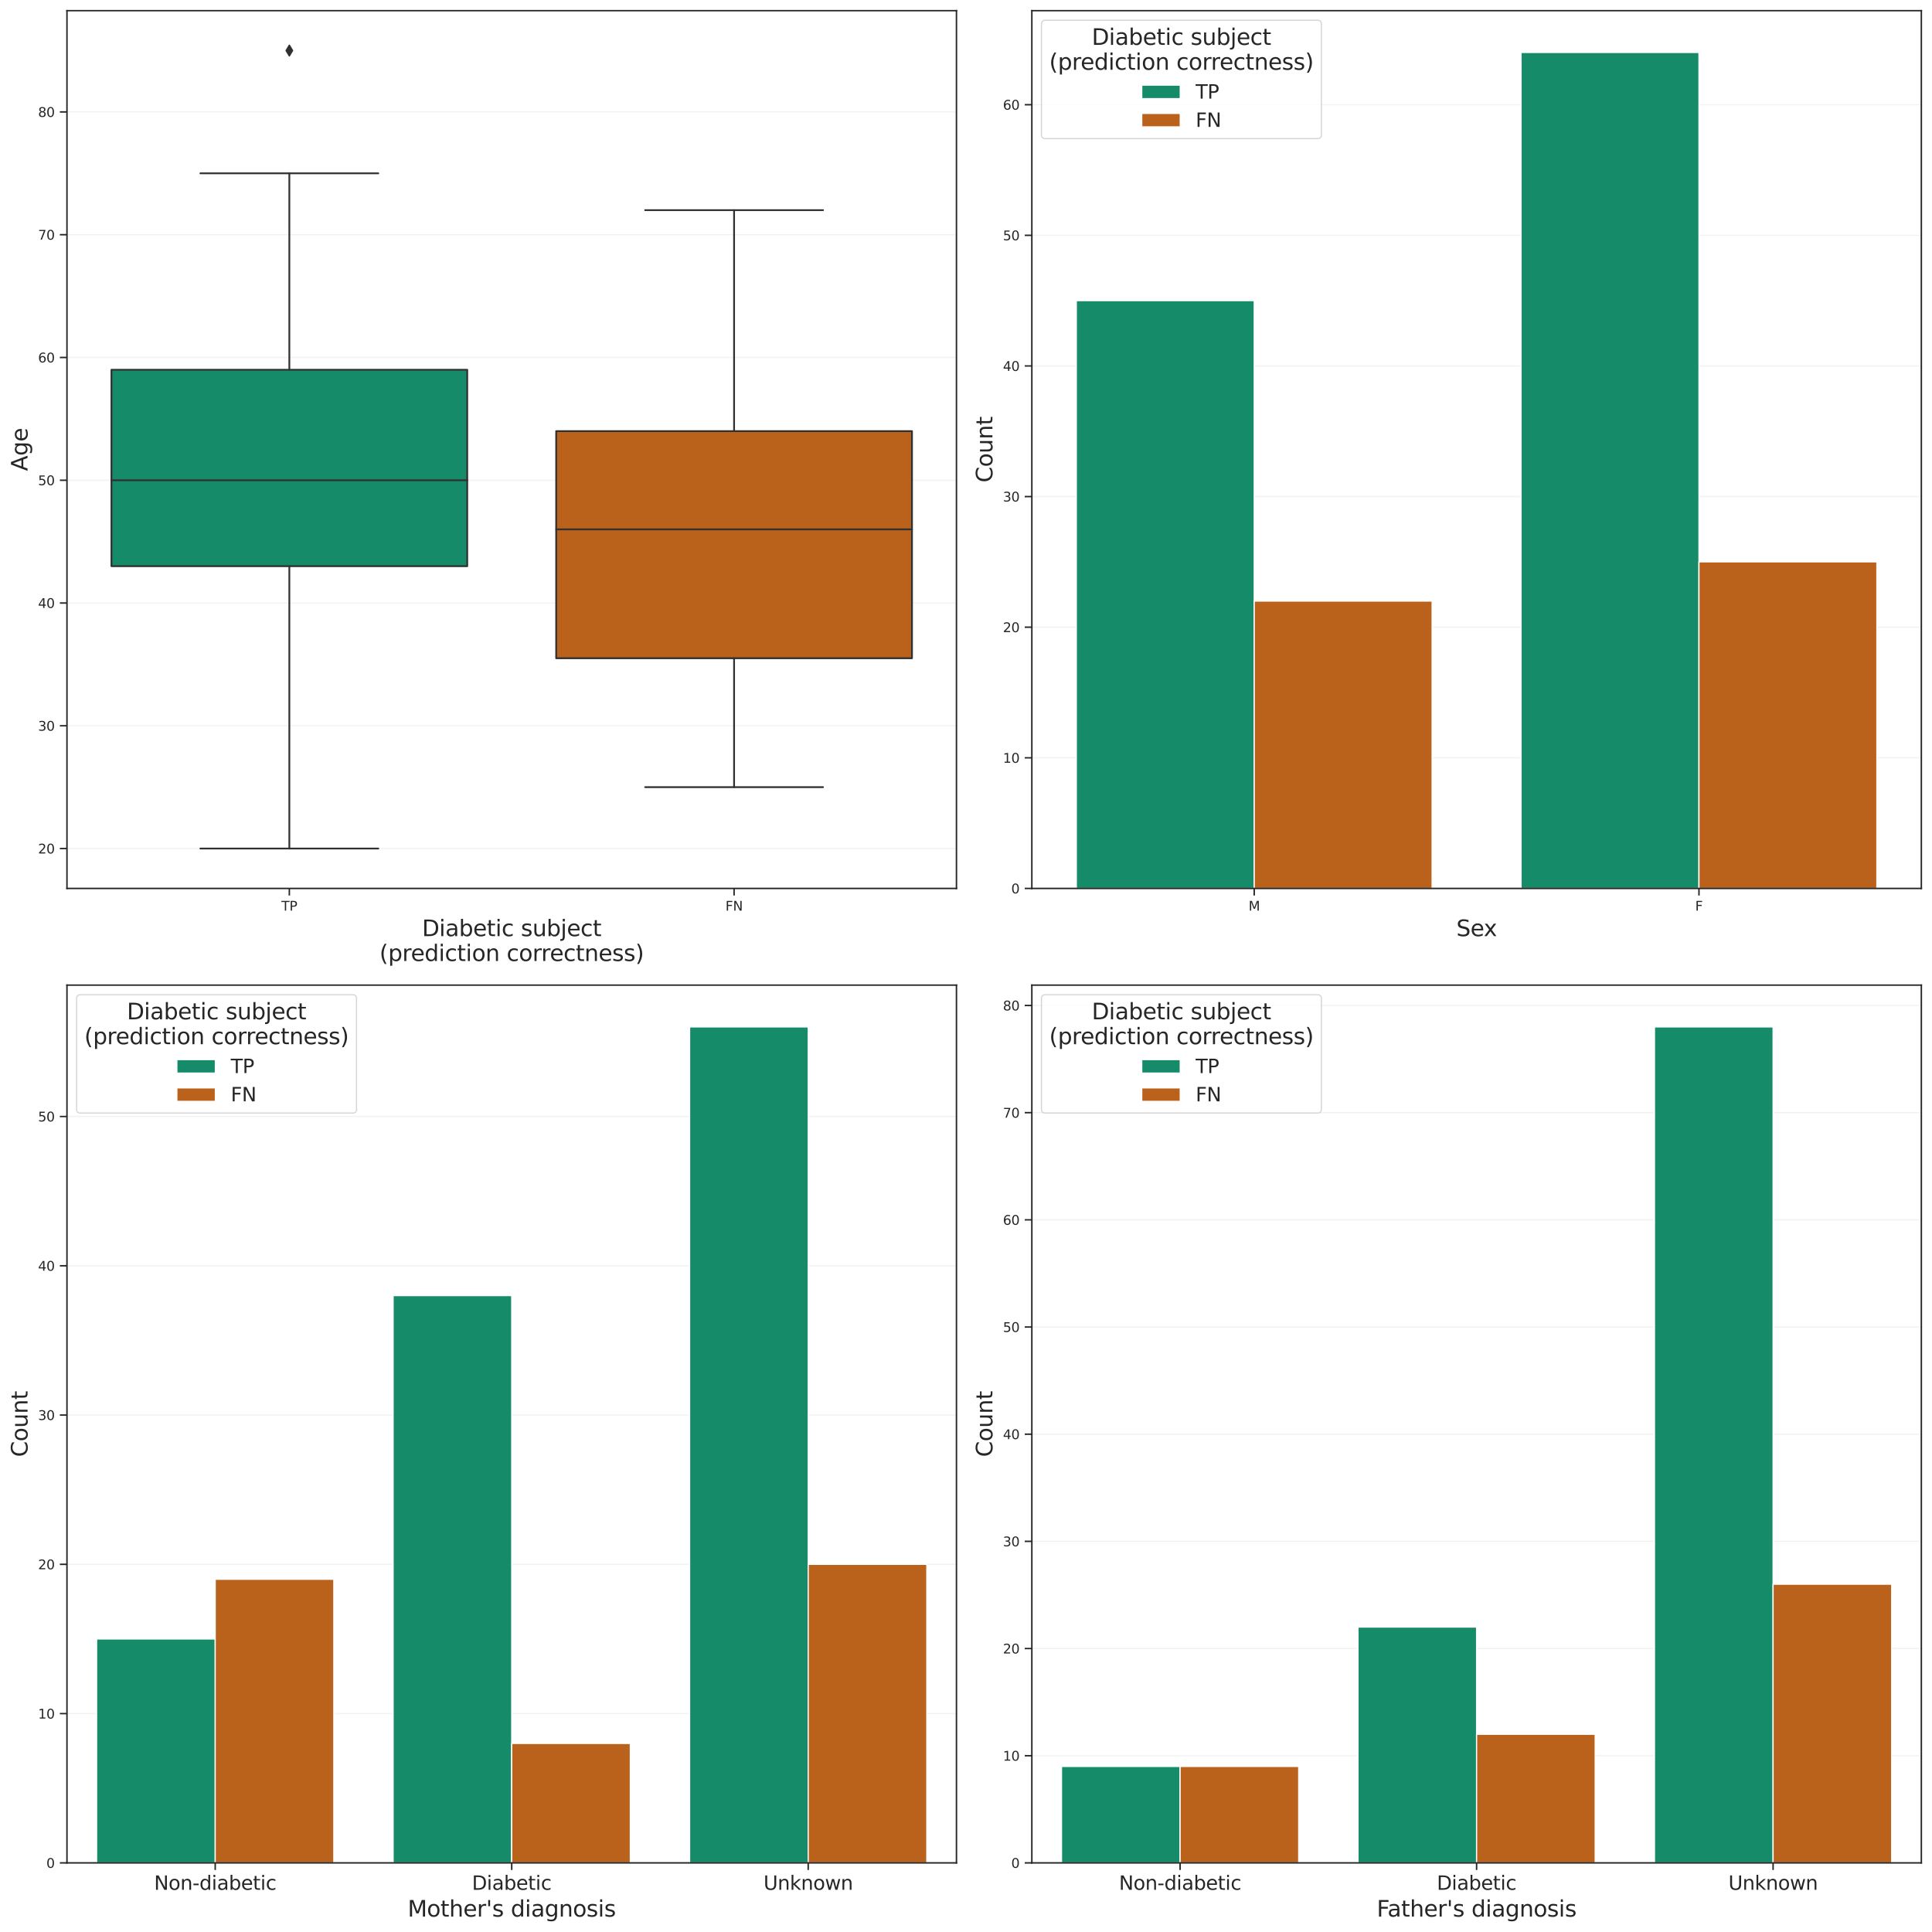 <?xml version="1.0" encoding="utf-8" standalone="no"?>
<!DOCTYPE svg PUBLIC "-//W3C//DTD SVG 1.1//EN"
  "http://www.w3.org/Graphics/SVG/1.1/DTD/svg11.dtd">
<svg height="1304.405pt" version="1.1" viewBox="0 0 1304.474 1304.405" width="1304.474pt" xmlns="http://www.w3.org/2000/svg" xmlns:xlink="http://www.w3.org/1999/xlink">
 <defs>
  <style type="text/css">*{stroke-linecap:butt;stroke-linejoin:round;}</style>
 </defs>
 <g id="figure_1">
  <g id="patch_1">
   <path d="M 0 1304.405 
L 1304.474 1304.405 
L 1304.474 0 
L 0 0 
z
" style="fill:#ffffff;"/>
  </g>
  <g id="axes_1">
   <g id="patch_2">
    <path d="M 45.215 599.859 
L 645.794 599.859 
L 645.794 7.2 
L 45.215 7.2 
z
" style="fill:#ffffff;"/>
   </g>
   <g id="matplotlib.axis_1">
    <g id="xtick_1">
     <g id="line2d_1">
      <defs>
       <path d="M 0 0 
L 0 4.8 
" id="mc8a3c6c8af" style="stroke:#262626;"/>
      </defs>
      <g>
       <use style="fill:#262626;stroke:#262626;" x="195.36" xlink:href="#mc8a3c6c8af" y="599.859"/>
      </g>
     </g>
     <g id="text_1">
      <!-- TP -->
      <g style="fill:#262626;" transform="translate(190.019 614.845)scale(0.088 -0.088)">
       <defs>
        <path d="M -19 4666 
L 3928 4666 
L 3928 4134 
L 2272 4134 
L 2272 0 
L 1638 0 
L 1638 4134 
L -19 4134 
L -19 4666 
z
" id="DejaVuSans-54" transform="scale(0.016)"/>
        <path d="M 1259 4147 
L 1259 2394 
L 2053 2394 
Q 2494 2394 2734 2622 
Q 2975 2850 2975 3272 
Q 2975 3691 2734 3919 
Q 2494 4147 2053 4147 
L 1259 4147 
z
M 628 4666 
L 2053 4666 
Q 2838 4666 3239 4311 
Q 3641 3956 3641 3272 
Q 3641 2581 3239 2228 
Q 2838 1875 2053 1875 
L 1259 1875 
L 1259 0 
L 628 0 
L 628 4666 
z
" id="DejaVuSans-50" transform="scale(0.016)"/>
       </defs>
       <use xlink:href="#DejaVuSans-54"/>
       <use x="61.084" xlink:href="#DejaVuSans-50"/>
      </g>
     </g>
    </g>
    <g id="xtick_2">
     <g id="line2d_2">
      <g>
       <use style="fill:#262626;stroke:#262626;" x="495.65" xlink:href="#mc8a3c6c8af" y="599.859"/>
      </g>
     </g>
     <g id="text_2">
      <!-- FN -->
      <g style="fill:#262626;" transform="translate(489.827 614.845)scale(0.088 -0.088)">
       <defs>
        <path d="M 628 4666 
L 3309 4666 
L 3309 4134 
L 1259 4134 
L 1259 2759 
L 3109 2759 
L 3109 2228 
L 1259 2228 
L 1259 0 
L 628 0 
L 628 4666 
z
" id="DejaVuSans-46" transform="scale(0.016)"/>
        <path d="M 628 4666 
L 1478 4666 
L 3547 763 
L 3547 4666 
L 4159 4666 
L 4159 0 
L 3309 0 
L 1241 3903 
L 1241 0 
L 628 0 
L 628 4666 
z
" id="DejaVuSans-4e" transform="scale(0.016)"/>
       </defs>
       <use xlink:href="#DejaVuSans-46"/>
       <use x="57.52" xlink:href="#DejaVuSans-4e"/>
      </g>
     </g>
    </g>
    <g id="text_3">
     <!-- Diabetic subject -->
     <g style="fill:#262626;" transform="translate(284.959 632.073)scale(0.15 -0.15)">
      <defs>
       <path d="M 1259 4147 
L 1259 519 
L 2022 519 
Q 2988 519 3436 956 
Q 3884 1394 3884 2338 
Q 3884 3275 3436 3711 
Q 2988 4147 2022 4147 
L 1259 4147 
z
M 628 4666 
L 1925 4666 
Q 3281 4666 3915 4102 
Q 4550 3538 4550 2338 
Q 4550 1131 3912 565 
Q 3275 0 1925 0 
L 628 0 
L 628 4666 
z
" id="DejaVuSans-44" transform="scale(0.016)"/>
       <path d="M 603 3500 
L 1178 3500 
L 1178 0 
L 603 0 
L 603 3500 
z
M 603 4863 
L 1178 4863 
L 1178 4134 
L 603 4134 
L 603 4863 
z
" id="DejaVuSans-69" transform="scale(0.016)"/>
       <path d="M 2194 1759 
Q 1497 1759 1228 1600 
Q 959 1441 959 1056 
Q 959 750 1161 570 
Q 1363 391 1709 391 
Q 2188 391 2477 730 
Q 2766 1069 2766 1631 
L 2766 1759 
L 2194 1759 
z
M 3341 1997 
L 3341 0 
L 2766 0 
L 2766 531 
Q 2569 213 2275 61 
Q 1981 -91 1556 -91 
Q 1019 -91 701 211 
Q 384 513 384 1019 
Q 384 1609 779 1909 
Q 1175 2209 1959 2209 
L 2766 2209 
L 2766 2266 
Q 2766 2663 2505 2880 
Q 2244 3097 1772 3097 
Q 1472 3097 1187 3025 
Q 903 2953 641 2809 
L 641 3341 
Q 956 3463 1253 3523 
Q 1550 3584 1831 3584 
Q 2591 3584 2966 3190 
Q 3341 2797 3341 1997 
z
" id="DejaVuSans-61" transform="scale(0.016)"/>
       <path d="M 3116 1747 
Q 3116 2381 2855 2742 
Q 2594 3103 2138 3103 
Q 1681 3103 1420 2742 
Q 1159 2381 1159 1747 
Q 1159 1113 1420 752 
Q 1681 391 2138 391 
Q 2594 391 2855 752 
Q 3116 1113 3116 1747 
z
M 1159 2969 
Q 1341 3281 1617 3432 
Q 1894 3584 2278 3584 
Q 2916 3584 3314 3078 
Q 3713 2572 3713 1747 
Q 3713 922 3314 415 
Q 2916 -91 2278 -91 
Q 1894 -91 1617 61 
Q 1341 213 1159 525 
L 1159 0 
L 581 0 
L 581 4863 
L 1159 4863 
L 1159 2969 
z
" id="DejaVuSans-62" transform="scale(0.016)"/>
       <path d="M 3597 1894 
L 3597 1613 
L 953 1613 
Q 991 1019 1311 708 
Q 1631 397 2203 397 
Q 2534 397 2845 478 
Q 3156 559 3463 722 
L 3463 178 
Q 3153 47 2828 -22 
Q 2503 -91 2169 -91 
Q 1331 -91 842 396 
Q 353 884 353 1716 
Q 353 2575 817 3079 
Q 1281 3584 2069 3584 
Q 2775 3584 3186 3129 
Q 3597 2675 3597 1894 
z
M 3022 2063 
Q 3016 2534 2758 2815 
Q 2500 3097 2075 3097 
Q 1594 3097 1305 2825 
Q 1016 2553 972 2059 
L 3022 2063 
z
" id="DejaVuSans-65" transform="scale(0.016)"/>
       <path d="M 1172 4494 
L 1172 3500 
L 2356 3500 
L 2356 3053 
L 1172 3053 
L 1172 1153 
Q 1172 725 1289 603 
Q 1406 481 1766 481 
L 2356 481 
L 2356 0 
L 1766 0 
Q 1100 0 847 248 
Q 594 497 594 1153 
L 594 3053 
L 172 3053 
L 172 3500 
L 594 3500 
L 594 4494 
L 1172 4494 
z
" id="DejaVuSans-74" transform="scale(0.016)"/>
       <path d="M 3122 3366 
L 3122 2828 
Q 2878 2963 2633 3030 
Q 2388 3097 2138 3097 
Q 1578 3097 1268 2742 
Q 959 2388 959 1747 
Q 959 1106 1268 751 
Q 1578 397 2138 397 
Q 2388 397 2633 464 
Q 2878 531 3122 666 
L 3122 134 
Q 2881 22 2623 -34 
Q 2366 -91 2075 -91 
Q 1284 -91 818 406 
Q 353 903 353 1747 
Q 353 2603 823 3093 
Q 1294 3584 2113 3584 
Q 2378 3584 2631 3529 
Q 2884 3475 3122 3366 
z
" id="DejaVuSans-63" transform="scale(0.016)"/>
       <path id="DejaVuSans-20" transform="scale(0.016)"/>
       <path d="M 2834 3397 
L 2834 2853 
Q 2591 2978 2328 3040 
Q 2066 3103 1784 3103 
Q 1356 3103 1142 2972 
Q 928 2841 928 2578 
Q 928 2378 1081 2264 
Q 1234 2150 1697 2047 
L 1894 2003 
Q 2506 1872 2764 1633 
Q 3022 1394 3022 966 
Q 3022 478 2636 193 
Q 2250 -91 1575 -91 
Q 1294 -91 989 -36 
Q 684 19 347 128 
L 347 722 
Q 666 556 975 473 
Q 1284 391 1588 391 
Q 1994 391 2212 530 
Q 2431 669 2431 922 
Q 2431 1156 2273 1281 
Q 2116 1406 1581 1522 
L 1381 1569 
Q 847 1681 609 1914 
Q 372 2147 372 2553 
Q 372 3047 722 3315 
Q 1072 3584 1716 3584 
Q 2034 3584 2315 3537 
Q 2597 3491 2834 3397 
z
" id="DejaVuSans-73" transform="scale(0.016)"/>
       <path d="M 544 1381 
L 544 3500 
L 1119 3500 
L 1119 1403 
Q 1119 906 1312 657 
Q 1506 409 1894 409 
Q 2359 409 2629 706 
Q 2900 1003 2900 1516 
L 2900 3500 
L 3475 3500 
L 3475 0 
L 2900 0 
L 2900 538 
Q 2691 219 2414 64 
Q 2138 -91 1772 -91 
Q 1169 -91 856 284 
Q 544 659 544 1381 
z
M 1991 3584 
L 1991 3584 
z
" id="DejaVuSans-75" transform="scale(0.016)"/>
       <path d="M 603 3500 
L 1178 3500 
L 1178 -63 
Q 1178 -731 923 -1031 
Q 669 -1331 103 -1331 
L -116 -1331 
L -116 -844 
L 38 -844 
Q 366 -844 484 -692 
Q 603 -541 603 -63 
L 603 3500 
z
M 603 4863 
L 1178 4863 
L 1178 4134 
L 603 4134 
L 603 4863 
z
" id="DejaVuSans-6a" transform="scale(0.016)"/>
      </defs>
      <use xlink:href="#DejaVuSans-44"/>
      <use x="77.002" xlink:href="#DejaVuSans-69"/>
      <use x="104.785" xlink:href="#DejaVuSans-61"/>
      <use x="166.064" xlink:href="#DejaVuSans-62"/>
      <use x="229.541" xlink:href="#DejaVuSans-65"/>
      <use x="291.064" xlink:href="#DejaVuSans-74"/>
      <use x="330.273" xlink:href="#DejaVuSans-69"/>
      <use x="358.057" xlink:href="#DejaVuSans-63"/>
      <use x="413.037" xlink:href="#DejaVuSans-20"/>
      <use x="444.824" xlink:href="#DejaVuSans-73"/>
      <use x="496.924" xlink:href="#DejaVuSans-75"/>
      <use x="560.303" xlink:href="#DejaVuSans-62"/>
      <use x="623.779" xlink:href="#DejaVuSans-6a"/>
      <use x="651.562" xlink:href="#DejaVuSans-65"/>
      <use x="713.086" xlink:href="#DejaVuSans-63"/>
      <use x="768.066" xlink:href="#DejaVuSans-74"/>
     </g>
     <!-- (prediction correctness) -->
     <g style="fill:#262626;" transform="translate(256.203 648.87)scale(0.15 -0.15)">
      <defs>
       <path d="M 1984 4856 
Q 1566 4138 1362 3434 
Q 1159 2731 1159 2009 
Q 1159 1288 1364 580 
Q 1569 -128 1984 -844 
L 1484 -844 
Q 1016 -109 783 600 
Q 550 1309 550 2009 
Q 550 2706 781 3412 
Q 1013 4119 1484 4856 
L 1984 4856 
z
" id="DejaVuSans-28" transform="scale(0.016)"/>
       <path d="M 1159 525 
L 1159 -1331 
L 581 -1331 
L 581 3500 
L 1159 3500 
L 1159 2969 
Q 1341 3281 1617 3432 
Q 1894 3584 2278 3584 
Q 2916 3584 3314 3078 
Q 3713 2572 3713 1747 
Q 3713 922 3314 415 
Q 2916 -91 2278 -91 
Q 1894 -91 1617 61 
Q 1341 213 1159 525 
z
M 3116 1747 
Q 3116 2381 2855 2742 
Q 2594 3103 2138 3103 
Q 1681 3103 1420 2742 
Q 1159 2381 1159 1747 
Q 1159 1113 1420 752 
Q 1681 391 2138 391 
Q 2594 391 2855 752 
Q 3116 1113 3116 1747 
z
" id="DejaVuSans-70" transform="scale(0.016)"/>
       <path d="M 2631 2963 
Q 2534 3019 2420 3045 
Q 2306 3072 2169 3072 
Q 1681 3072 1420 2755 
Q 1159 2438 1159 1844 
L 1159 0 
L 581 0 
L 581 3500 
L 1159 3500 
L 1159 2956 
Q 1341 3275 1631 3429 
Q 1922 3584 2338 3584 
Q 2397 3584 2469 3576 
Q 2541 3569 2628 3553 
L 2631 2963 
z
" id="DejaVuSans-72" transform="scale(0.016)"/>
       <path d="M 2906 2969 
L 2906 4863 
L 3481 4863 
L 3481 0 
L 2906 0 
L 2906 525 
Q 2725 213 2448 61 
Q 2172 -91 1784 -91 
Q 1150 -91 751 415 
Q 353 922 353 1747 
Q 353 2572 751 3078 
Q 1150 3584 1784 3584 
Q 2172 3584 2448 3432 
Q 2725 3281 2906 2969 
z
M 947 1747 
Q 947 1113 1208 752 
Q 1469 391 1925 391 
Q 2381 391 2643 752 
Q 2906 1113 2906 1747 
Q 2906 2381 2643 2742 
Q 2381 3103 1925 3103 
Q 1469 3103 1208 2742 
Q 947 2381 947 1747 
z
" id="DejaVuSans-64" transform="scale(0.016)"/>
       <path d="M 1959 3097 
Q 1497 3097 1228 2736 
Q 959 2375 959 1747 
Q 959 1119 1226 758 
Q 1494 397 1959 397 
Q 2419 397 2687 759 
Q 2956 1122 2956 1747 
Q 2956 2369 2687 2733 
Q 2419 3097 1959 3097 
z
M 1959 3584 
Q 2709 3584 3137 3096 
Q 3566 2609 3566 1747 
Q 3566 888 3137 398 
Q 2709 -91 1959 -91 
Q 1206 -91 779 398 
Q 353 888 353 1747 
Q 353 2609 779 3096 
Q 1206 3584 1959 3584 
z
" id="DejaVuSans-6f" transform="scale(0.016)"/>
       <path d="M 3513 2113 
L 3513 0 
L 2938 0 
L 2938 2094 
Q 2938 2591 2744 2837 
Q 2550 3084 2163 3084 
Q 1697 3084 1428 2787 
Q 1159 2491 1159 1978 
L 1159 0 
L 581 0 
L 581 3500 
L 1159 3500 
L 1159 2956 
Q 1366 3272 1645 3428 
Q 1925 3584 2291 3584 
Q 2894 3584 3203 3211 
Q 3513 2838 3513 2113 
z
" id="DejaVuSans-6e" transform="scale(0.016)"/>
       <path d="M 513 4856 
L 1013 4856 
Q 1481 4119 1714 3412 
Q 1947 2706 1947 2009 
Q 1947 1309 1714 600 
Q 1481 -109 1013 -844 
L 513 -844 
Q 928 -128 1133 580 
Q 1338 1288 1338 2009 
Q 1338 2731 1133 3434 
Q 928 4138 513 4856 
z
" id="DejaVuSans-29" transform="scale(0.016)"/>
      </defs>
      <use xlink:href="#DejaVuSans-28"/>
      <use x="39.014" xlink:href="#DejaVuSans-70"/>
      <use x="102.49" xlink:href="#DejaVuSans-72"/>
      <use x="141.354" xlink:href="#DejaVuSans-65"/>
      <use x="202.877" xlink:href="#DejaVuSans-64"/>
      <use x="266.354" xlink:href="#DejaVuSans-69"/>
      <use x="294.137" xlink:href="#DejaVuSans-63"/>
      <use x="349.117" xlink:href="#DejaVuSans-74"/>
      <use x="388.326" xlink:href="#DejaVuSans-69"/>
      <use x="416.109" xlink:href="#DejaVuSans-6f"/>
      <use x="477.291" xlink:href="#DejaVuSans-6e"/>
      <use x="540.67" xlink:href="#DejaVuSans-20"/>
      <use x="572.457" xlink:href="#DejaVuSans-63"/>
      <use x="627.438" xlink:href="#DejaVuSans-6f"/>
      <use x="688.619" xlink:href="#DejaVuSans-72"/>
      <use x="727.982" xlink:href="#DejaVuSans-72"/>
      <use x="766.846" xlink:href="#DejaVuSans-65"/>
      <use x="828.369" xlink:href="#DejaVuSans-63"/>
      <use x="883.35" xlink:href="#DejaVuSans-74"/>
      <use x="922.559" xlink:href="#DejaVuSans-6e"/>
      <use x="985.938" xlink:href="#DejaVuSans-65"/>
      <use x="1047.461" xlink:href="#DejaVuSans-73"/>
      <use x="1099.561" xlink:href="#DejaVuSans-73"/>
      <use x="1151.66" xlink:href="#DejaVuSans-29"/>
     </g>
    </g>
   </g>
   <g id="matplotlib.axis_2">
    <g id="ytick_1">
     <g id="line2d_3">
      <path clip-path="url(#pfe2b6ea1a4)" d="M 45.215 572.92 
L 645.794 572.92 
" style="fill:none;stroke:#f2f2f2;stroke-linecap:round;stroke-width:0.8;"/>
     </g>
     <g id="line2d_4">
      <defs>
       <path d="M 0 0 
L -4.8 0 
" id="m6fd41a1b2f" style="stroke:#262626;"/>
      </defs>
      <g>
       <use style="fill:#262626;stroke:#262626;" x="45.215" xlink:href="#m6fd41a1b2f" y="572.92"/>
      </g>
     </g>
     <g id="text_4">
      <!-- 20 -->
      <g style="fill:#262626;" transform="translate(25.717 576.263)scale(0.088 -0.088)">
       <defs>
        <path d="M 1228 531 
L 3431 531 
L 3431 0 
L 469 0 
L 469 531 
Q 828 903 1448 1529 
Q 2069 2156 2228 2338 
Q 2531 2678 2651 2914 
Q 2772 3150 2772 3378 
Q 2772 3750 2511 3984 
Q 2250 4219 1831 4219 
Q 1534 4219 1204 4116 
Q 875 4013 500 3803 
L 500 4441 
Q 881 4594 1212 4672 
Q 1544 4750 1819 4750 
Q 2544 4750 2975 4387 
Q 3406 4025 3406 3419 
Q 3406 3131 3298 2873 
Q 3191 2616 2906 2266 
Q 2828 2175 2409 1742 
Q 1991 1309 1228 531 
z
" id="DejaVuSans-32" transform="scale(0.016)"/>
        <path d="M 2034 4250 
Q 1547 4250 1301 3770 
Q 1056 3291 1056 2328 
Q 1056 1369 1301 889 
Q 1547 409 2034 409 
Q 2525 409 2770 889 
Q 3016 1369 3016 2328 
Q 3016 3291 2770 3770 
Q 2525 4250 2034 4250 
z
M 2034 4750 
Q 2819 4750 3233 4129 
Q 3647 3509 3647 2328 
Q 3647 1150 3233 529 
Q 2819 -91 2034 -91 
Q 1250 -91 836 529 
Q 422 1150 422 2328 
Q 422 3509 836 4129 
Q 1250 4750 2034 4750 
z
" id="DejaVuSans-30" transform="scale(0.016)"/>
       </defs>
       <use xlink:href="#DejaVuSans-32"/>
       <use x="63.623" xlink:href="#DejaVuSans-30"/>
      </g>
     </g>
    </g>
    <g id="ytick_2">
     <g id="line2d_5">
      <path clip-path="url(#pfe2b6ea1a4)" d="M 45.215 490.03 
L 645.794 490.03 
" style="fill:none;stroke:#f2f2f2;stroke-linecap:round;stroke-width:0.8;"/>
     </g>
     <g id="line2d_6">
      <g>
       <use style="fill:#262626;stroke:#262626;" x="45.215" xlink:href="#m6fd41a1b2f" y="490.03"/>
      </g>
     </g>
     <g id="text_5">
      <!-- 30 -->
      <g style="fill:#262626;" transform="translate(25.717 493.374)scale(0.088 -0.088)">
       <defs>
        <path d="M 2597 2516 
Q 3050 2419 3304 2112 
Q 3559 1806 3559 1356 
Q 3559 666 3084 287 
Q 2609 -91 1734 -91 
Q 1441 -91 1130 -33 
Q 819 25 488 141 
L 488 750 
Q 750 597 1062 519 
Q 1375 441 1716 441 
Q 2309 441 2620 675 
Q 2931 909 2931 1356 
Q 2931 1769 2642 2001 
Q 2353 2234 1838 2234 
L 1294 2234 
L 1294 2753 
L 1863 2753 
Q 2328 2753 2575 2939 
Q 2822 3125 2822 3475 
Q 2822 3834 2567 4026 
Q 2313 4219 1838 4219 
Q 1578 4219 1281 4162 
Q 984 4106 628 3988 
L 628 4550 
Q 988 4650 1302 4700 
Q 1616 4750 1894 4750 
Q 2613 4750 3031 4423 
Q 3450 4097 3450 3541 
Q 3450 3153 3228 2886 
Q 3006 2619 2597 2516 
z
" id="DejaVuSans-33" transform="scale(0.016)"/>
       </defs>
       <use xlink:href="#DejaVuSans-33"/>
       <use x="63.623" xlink:href="#DejaVuSans-30"/>
      </g>
     </g>
    </g>
    <g id="ytick_3">
     <g id="line2d_7">
      <path clip-path="url(#pfe2b6ea1a4)" d="M 45.215 407.141 
L 645.794 407.141 
" style="fill:none;stroke:#f2f2f2;stroke-linecap:round;stroke-width:0.8;"/>
     </g>
     <g id="line2d_8">
      <g>
       <use style="fill:#262626;stroke:#262626;" x="45.215" xlink:href="#m6fd41a1b2f" y="407.141"/>
      </g>
     </g>
     <g id="text_6">
      <!-- 40 -->
      <g style="fill:#262626;" transform="translate(25.717 410.484)scale(0.088 -0.088)">
       <defs>
        <path d="M 2419 4116 
L 825 1625 
L 2419 1625 
L 2419 4116 
z
M 2253 4666 
L 3047 4666 
L 3047 1625 
L 3713 1625 
L 3713 1100 
L 3047 1100 
L 3047 0 
L 2419 0 
L 2419 1100 
L 313 1100 
L 313 1709 
L 2253 4666 
z
" id="DejaVuSans-34" transform="scale(0.016)"/>
       </defs>
       <use xlink:href="#DejaVuSans-34"/>
       <use x="63.623" xlink:href="#DejaVuSans-30"/>
      </g>
     </g>
    </g>
    <g id="ytick_4">
     <g id="line2d_9">
      <path clip-path="url(#pfe2b6ea1a4)" d="M 45.215 324.252 
L 645.794 324.252 
" style="fill:none;stroke:#f2f2f2;stroke-linecap:round;stroke-width:0.8;"/>
     </g>
     <g id="line2d_10">
      <g>
       <use style="fill:#262626;stroke:#262626;" x="45.215" xlink:href="#m6fd41a1b2f" y="324.252"/>
      </g>
     </g>
     <g id="text_7">
      <!-- 50 -->
      <g style="fill:#262626;" transform="translate(25.717 327.595)scale(0.088 -0.088)">
       <defs>
        <path d="M 691 4666 
L 3169 4666 
L 3169 4134 
L 1269 4134 
L 1269 2991 
Q 1406 3038 1543 3061 
Q 1681 3084 1819 3084 
Q 2600 3084 3056 2656 
Q 3513 2228 3513 1497 
Q 3513 744 3044 326 
Q 2575 -91 1722 -91 
Q 1428 -91 1123 -41 
Q 819 9 494 109 
L 494 744 
Q 775 591 1075 516 
Q 1375 441 1709 441 
Q 2250 441 2565 725 
Q 2881 1009 2881 1497 
Q 2881 1984 2565 2268 
Q 2250 2553 1709 2553 
Q 1456 2553 1204 2497 
Q 953 2441 691 2322 
L 691 4666 
z
" id="DejaVuSans-35" transform="scale(0.016)"/>
       </defs>
       <use xlink:href="#DejaVuSans-35"/>
       <use x="63.623" xlink:href="#DejaVuSans-30"/>
      </g>
     </g>
    </g>
    <g id="ytick_5">
     <g id="line2d_11">
      <path clip-path="url(#pfe2b6ea1a4)" d="M 45.215 241.362 
L 645.794 241.362 
" style="fill:none;stroke:#f2f2f2;stroke-linecap:round;stroke-width:0.8;"/>
     </g>
     <g id="line2d_12">
      <g>
       <use style="fill:#262626;stroke:#262626;" x="45.215" xlink:href="#m6fd41a1b2f" y="241.362"/>
      </g>
     </g>
     <g id="text_8">
      <!-- 60 -->
      <g style="fill:#262626;" transform="translate(25.717 244.706)scale(0.088 -0.088)">
       <defs>
        <path d="M 2113 2584 
Q 1688 2584 1439 2293 
Q 1191 2003 1191 1497 
Q 1191 994 1439 701 
Q 1688 409 2113 409 
Q 2538 409 2786 701 
Q 3034 994 3034 1497 
Q 3034 2003 2786 2293 
Q 2538 2584 2113 2584 
z
M 3366 4563 
L 3366 3988 
Q 3128 4100 2886 4159 
Q 2644 4219 2406 4219 
Q 1781 4219 1451 3797 
Q 1122 3375 1075 2522 
Q 1259 2794 1537 2939 
Q 1816 3084 2150 3084 
Q 2853 3084 3261 2657 
Q 3669 2231 3669 1497 
Q 3669 778 3244 343 
Q 2819 -91 2113 -91 
Q 1303 -91 875 529 
Q 447 1150 447 2328 
Q 447 3434 972 4092 
Q 1497 4750 2381 4750 
Q 2619 4750 2861 4703 
Q 3103 4656 3366 4563 
z
" id="DejaVuSans-36" transform="scale(0.016)"/>
       </defs>
       <use xlink:href="#DejaVuSans-36"/>
       <use x="63.623" xlink:href="#DejaVuSans-30"/>
      </g>
     </g>
    </g>
    <g id="ytick_6">
     <g id="line2d_13">
      <path clip-path="url(#pfe2b6ea1a4)" d="M 45.215 158.473 
L 645.794 158.473 
" style="fill:none;stroke:#f2f2f2;stroke-linecap:round;stroke-width:0.8;"/>
     </g>
     <g id="line2d_14">
      <g>
       <use style="fill:#262626;stroke:#262626;" x="45.215" xlink:href="#m6fd41a1b2f" y="158.473"/>
      </g>
     </g>
     <g id="text_9">
      <!-- 70 -->
      <g style="fill:#262626;" transform="translate(25.717 161.816)scale(0.088 -0.088)">
       <defs>
        <path d="M 525 4666 
L 3525 4666 
L 3525 4397 
L 1831 0 
L 1172 0 
L 2766 4134 
L 525 4134 
L 525 4666 
z
" id="DejaVuSans-37" transform="scale(0.016)"/>
       </defs>
       <use xlink:href="#DejaVuSans-37"/>
       <use x="63.623" xlink:href="#DejaVuSans-30"/>
      </g>
     </g>
    </g>
    <g id="ytick_7">
     <g id="line2d_15">
      <path clip-path="url(#pfe2b6ea1a4)" d="M 45.215 75.584 
L 645.794 75.584 
" style="fill:none;stroke:#f2f2f2;stroke-linecap:round;stroke-width:0.8;"/>
     </g>
     <g id="line2d_16">
      <g>
       <use style="fill:#262626;stroke:#262626;" x="45.215" xlink:href="#m6fd41a1b2f" y="75.584"/>
      </g>
     </g>
     <g id="text_10">
      <!-- 80 -->
      <g style="fill:#262626;" transform="translate(25.717 78.927)scale(0.088 -0.088)">
       <defs>
        <path d="M 2034 2216 
Q 1584 2216 1326 1975 
Q 1069 1734 1069 1313 
Q 1069 891 1326 650 
Q 1584 409 2034 409 
Q 2484 409 2743 651 
Q 3003 894 3003 1313 
Q 3003 1734 2745 1975 
Q 2488 2216 2034 2216 
z
M 1403 2484 
Q 997 2584 770 2862 
Q 544 3141 544 3541 
Q 544 4100 942 4425 
Q 1341 4750 2034 4750 
Q 2731 4750 3128 4425 
Q 3525 4100 3525 3541 
Q 3525 3141 3298 2862 
Q 3072 2584 2669 2484 
Q 3125 2378 3379 2068 
Q 3634 1759 3634 1313 
Q 3634 634 3220 271 
Q 2806 -91 2034 -91 
Q 1263 -91 848 271 
Q 434 634 434 1313 
Q 434 1759 690 2068 
Q 947 2378 1403 2484 
z
M 1172 3481 
Q 1172 3119 1398 2916 
Q 1625 2713 2034 2713 
Q 2441 2713 2670 2916 
Q 2900 3119 2900 3481 
Q 2900 3844 2670 4047 
Q 2441 4250 2034 4250 
Q 1625 4250 1398 4047 
Q 1172 3844 1172 3481 
z
" id="DejaVuSans-38" transform="scale(0.016)"/>
       </defs>
       <use xlink:href="#DejaVuSans-38"/>
       <use x="63.623" xlink:href="#DejaVuSans-30"/>
      </g>
     </g>
    </g>
    <g id="text_11">
     <!-- Age -->
     <g style="fill:#262626;" transform="translate(18.598 318.036)rotate(-90)scale(0.15 -0.15)">
      <defs>
       <path d="M 2188 4044 
L 1331 1722 
L 3047 1722 
L 2188 4044 
z
M 1831 4666 
L 2547 4666 
L 4325 0 
L 3669 0 
L 3244 1197 
L 1141 1197 
L 716 0 
L 50 0 
L 1831 4666 
z
" id="DejaVuSans-41" transform="scale(0.016)"/>
       <path d="M 2906 1791 
Q 2906 2416 2648 2759 
Q 2391 3103 1925 3103 
Q 1463 3103 1205 2759 
Q 947 2416 947 1791 
Q 947 1169 1205 825 
Q 1463 481 1925 481 
Q 2391 481 2648 825 
Q 2906 1169 2906 1791 
z
M 3481 434 
Q 3481 -459 3084 -895 
Q 2688 -1331 1869 -1331 
Q 1566 -1331 1297 -1286 
Q 1028 -1241 775 -1147 
L 775 -588 
Q 1028 -725 1275 -790 
Q 1522 -856 1778 -856 
Q 2344 -856 2625 -561 
Q 2906 -266 2906 331 
L 2906 616 
Q 2728 306 2450 153 
Q 2172 0 1784 0 
Q 1141 0 747 490 
Q 353 981 353 1791 
Q 353 2603 747 3093 
Q 1141 3584 1784 3584 
Q 2172 3584 2450 3431 
Q 2728 3278 2906 2969 
L 2906 3500 
L 3481 3500 
L 3481 434 
z
" id="DejaVuSans-67" transform="scale(0.016)"/>
      </defs>
      <use xlink:href="#DejaVuSans-41"/>
      <use x="68.408" xlink:href="#DejaVuSans-67"/>
      <use x="131.885" xlink:href="#DejaVuSans-65"/>
     </g>
    </g>
   </g>
   <g id="patch_3">
    <path clip-path="url(#pfe2b6ea1a4)" d="M 75.244 382.274 
L 315.476 382.274 
L 315.476 249.651 
L 75.244 249.651 
L 75.244 382.274 
z
" style="fill:#158b6a;stroke:#303030;stroke-linejoin:miter;stroke-width:1.2;"/>
   </g>
   <g id="patch_4">
    <path clip-path="url(#pfe2b6ea1a4)" d="M 375.534 444.441 
L 615.765 444.441 
L 615.765 291.096 
L 375.534 291.096 
L 375.534 444.441 
z
" style="fill:#ba611b;stroke:#303030;stroke-linejoin:miter;stroke-width:1.2;"/>
   </g>
   <g id="line2d_17">
    <path clip-path="url(#pfe2b6ea1a4)" d="M 195.36 382.274 
L 195.36 572.92 
" style="fill:none;stroke:#303030;stroke-linecap:round;stroke-width:1.2;"/>
   </g>
   <g id="line2d_18">
    <path clip-path="url(#pfe2b6ea1a4)" d="M 195.36 249.651 
L 195.36 117.028 
" style="fill:none;stroke:#303030;stroke-linecap:round;stroke-width:1.2;"/>
   </g>
   <g id="line2d_19">
    <path clip-path="url(#pfe2b6ea1a4)" d="M 135.302 572.92 
L 255.418 572.92 
" style="fill:none;stroke:#303030;stroke-linecap:round;stroke-width:1.2;"/>
   </g>
   <g id="line2d_20">
    <path clip-path="url(#pfe2b6ea1a4)" d="M 135.302 117.028 
L 255.418 117.028 
" style="fill:none;stroke:#303030;stroke-linecap:round;stroke-width:1.2;"/>
   </g>
   <g id="line2d_21">
    <defs>
     <path d="M -0 3.536 
L 2.121 0 
L -0 -3.536 
L -2.121 -0 
z
" id="md4774d588d" style="stroke:#303030;stroke-linejoin:miter;"/>
    </defs>
    <g clip-path="url(#pfe2b6ea1a4)">
     <use style="fill:#303030;stroke:#303030;stroke-linejoin:miter;" x="195.36" xlink:href="#md4774d588d" y="34.139"/>
    </g>
   </g>
   <g id="line2d_22">
    <path clip-path="url(#pfe2b6ea1a4)" d="M 495.65 444.441 
L 495.65 531.475 
" style="fill:none;stroke:#303030;stroke-linecap:round;stroke-width:1.2;"/>
   </g>
   <g id="line2d_23">
    <path clip-path="url(#pfe2b6ea1a4)" d="M 495.65 291.096 
L 495.65 141.895 
" style="fill:none;stroke:#303030;stroke-linecap:round;stroke-width:1.2;"/>
   </g>
   <g id="line2d_24">
    <path clip-path="url(#pfe2b6ea1a4)" d="M 435.592 531.475 
L 555.707 531.475 
" style="fill:none;stroke:#303030;stroke-linecap:round;stroke-width:1.2;"/>
   </g>
   <g id="line2d_25">
    <path clip-path="url(#pfe2b6ea1a4)" d="M 435.592 141.895 
L 555.707 141.895 
" style="fill:none;stroke:#303030;stroke-linecap:round;stroke-width:1.2;"/>
   </g>
   <g id="line2d_26"/>
   <g id="line2d_27">
    <path clip-path="url(#pfe2b6ea1a4)" d="M 75.244 324.252 
L 315.476 324.252 
" style="fill:none;stroke:#303030;stroke-linecap:round;stroke-width:1.2;"/>
   </g>
   <g id="line2d_28">
    <path clip-path="url(#pfe2b6ea1a4)" d="M 375.534 357.407 
L 615.765 357.407 
" style="fill:none;stroke:#303030;stroke-linecap:round;stroke-width:1.2;"/>
   </g>
   <g id="patch_5">
    <path d="M 45.215 599.859 
L 45.215 7.2 
" style="fill:none;stroke:#262626;stroke-linecap:square;stroke-linejoin:miter;"/>
   </g>
   <g id="patch_6">
    <path d="M 645.794 599.859 
L 645.794 7.2 
" style="fill:none;stroke:#262626;stroke-linecap:square;stroke-linejoin:miter;"/>
   </g>
   <g id="patch_7">
    <path d="M 45.215 599.859 
L 645.794 599.859 
" style="fill:none;stroke:#262626;stroke-linecap:square;stroke-linejoin:miter;"/>
   </g>
   <g id="patch_8">
    <path d="M 45.215 7.2 
L 645.794 7.2 
" style="fill:none;stroke:#262626;stroke-linecap:square;stroke-linejoin:miter;"/>
   </g>
  </g>
  <g id="axes_2">
   <g id="patch_9">
    <path d="M 696.695 599.859 
L 1297.274 599.859 
L 1297.274 7.2 
L 696.695 7.2 
z
" style="fill:#ffffff;"/>
   </g>
   <g id="matplotlib.axis_3">
    <g id="xtick_3">
     <g id="line2d_29">
      <g>
       <use style="fill:#262626;stroke:#262626;" x="846.84" xlink:href="#mc8a3c6c8af" y="599.859"/>
      </g>
     </g>
     <g id="text_12">
      <!-- M -->
      <g style="fill:#262626;" transform="translate(843.043 614.845)scale(0.088 -0.088)">
       <defs>
        <path d="M 628 4666 
L 1569 4666 
L 2759 1491 
L 3956 4666 
L 4897 4666 
L 4897 0 
L 4281 0 
L 4281 4097 
L 3078 897 
L 2444 897 
L 1241 4097 
L 1241 0 
L 628 0 
L 628 4666 
z
" id="DejaVuSans-4d" transform="scale(0.016)"/>
       </defs>
       <use xlink:href="#DejaVuSans-4d"/>
      </g>
     </g>
    </g>
    <g id="xtick_4">
     <g id="line2d_30">
      <g>
       <use style="fill:#262626;stroke:#262626;" x="1147.129" xlink:href="#mc8a3c6c8af" y="599.859"/>
      </g>
     </g>
     <g id="text_13">
      <!-- F -->
      <g style="fill:#262626;" transform="translate(1144.599 614.845)scale(0.088 -0.088)">
       <use xlink:href="#DejaVuSans-46"/>
      </g>
     </g>
    </g>
    <g id="text_14">
     <!-- Sex -->
     <g style="fill:#262626;" transform="translate(983.301 632.073)scale(0.15 -0.15)">
      <defs>
       <path d="M 3425 4513 
L 3425 3897 
Q 3066 4069 2747 4153 
Q 2428 4238 2131 4238 
Q 1616 4238 1336 4038 
Q 1056 3838 1056 3469 
Q 1056 3159 1242 3001 
Q 1428 2844 1947 2747 
L 2328 2669 
Q 3034 2534 3370 2195 
Q 3706 1856 3706 1288 
Q 3706 609 3251 259 
Q 2797 -91 1919 -91 
Q 1588 -91 1214 -16 
Q 841 59 441 206 
L 441 856 
Q 825 641 1194 531 
Q 1563 422 1919 422 
Q 2459 422 2753 634 
Q 3047 847 3047 1241 
Q 3047 1584 2836 1778 
Q 2625 1972 2144 2069 
L 1759 2144 
Q 1053 2284 737 2584 
Q 422 2884 422 3419 
Q 422 4038 858 4394 
Q 1294 4750 2059 4750 
Q 2388 4750 2728 4690 
Q 3069 4631 3425 4513 
z
" id="DejaVuSans-53" transform="scale(0.016)"/>
       <path d="M 3513 3500 
L 2247 1797 
L 3578 0 
L 2900 0 
L 1881 1375 
L 863 0 
L 184 0 
L 1544 1831 
L 300 3500 
L 978 3500 
L 1906 2253 
L 2834 3500 
L 3513 3500 
z
" id="DejaVuSans-78" transform="scale(0.016)"/>
      </defs>
      <use xlink:href="#DejaVuSans-53"/>
      <use x="63.477" xlink:href="#DejaVuSans-65"/>
      <use x="123.25" xlink:href="#DejaVuSans-78"/>
     </g>
    </g>
   </g>
   <g id="matplotlib.axis_4">
    <g id="ytick_8">
     <g id="line2d_31">
      <path clip-path="url(#pef18e98be1)" d="M 696.695 599.859 
L 1297.274 599.859 
" style="fill:none;stroke:#f2f2f2;stroke-linecap:round;stroke-width:0.8;"/>
     </g>
     <g id="line2d_32">
      <g>
       <use style="fill:#262626;stroke:#262626;" x="696.695" xlink:href="#m6fd41a1b2f" y="599.859"/>
      </g>
     </g>
     <g id="text_15">
      <!-- 0 -->
      <g style="fill:#262626;" transform="translate(682.796 603.202)scale(0.088 -0.088)">
       <use xlink:href="#DejaVuSans-30"/>
      </g>
     </g>
    </g>
    <g id="ytick_9">
     <g id="line2d_33">
      <path clip-path="url(#pef18e98be1)" d="M 696.695 511.666 
L 1297.274 511.666 
" style="fill:none;stroke:#f2f2f2;stroke-linecap:round;stroke-width:0.8;"/>
     </g>
     <g id="line2d_34">
      <g>
       <use style="fill:#262626;stroke:#262626;" x="696.695" xlink:href="#m6fd41a1b2f" y="511.666"/>
      </g>
     </g>
     <g id="text_16">
      <!-- 10 -->
      <g style="fill:#262626;" transform="translate(677.197 515.009)scale(0.088 -0.088)">
       <defs>
        <path d="M 794 531 
L 1825 531 
L 1825 4091 
L 703 3866 
L 703 4441 
L 1819 4666 
L 2450 4666 
L 2450 531 
L 3481 531 
L 3481 0 
L 794 0 
L 794 531 
z
" id="DejaVuSans-31" transform="scale(0.016)"/>
       </defs>
       <use xlink:href="#DejaVuSans-31"/>
       <use x="63.623" xlink:href="#DejaVuSans-30"/>
      </g>
     </g>
    </g>
    <g id="ytick_10">
     <g id="line2d_35">
      <path clip-path="url(#pef18e98be1)" d="M 696.695 423.472 
L 1297.274 423.472 
" style="fill:none;stroke:#f2f2f2;stroke-linecap:round;stroke-width:0.8;"/>
     </g>
     <g id="line2d_36">
      <g>
       <use style="fill:#262626;stroke:#262626;" x="696.695" xlink:href="#m6fd41a1b2f" y="423.472"/>
      </g>
     </g>
     <g id="text_17">
      <!-- 20 -->
      <g style="fill:#262626;" transform="translate(677.197 426.816)scale(0.088 -0.088)">
       <use xlink:href="#DejaVuSans-32"/>
       <use x="63.623" xlink:href="#DejaVuSans-30"/>
      </g>
     </g>
    </g>
    <g id="ytick_11">
     <g id="line2d_37">
      <path clip-path="url(#pef18e98be1)" d="M 696.695 335.279 
L 1297.274 335.279 
" style="fill:none;stroke:#f2f2f2;stroke-linecap:round;stroke-width:0.8;"/>
     </g>
     <g id="line2d_38">
      <g>
       <use style="fill:#262626;stroke:#262626;" x="696.695" xlink:href="#m6fd41a1b2f" y="335.279"/>
      </g>
     </g>
     <g id="text_18">
      <!-- 30 -->
      <g style="fill:#262626;" transform="translate(677.197 338.622)scale(0.088 -0.088)">
       <use xlink:href="#DejaVuSans-33"/>
       <use x="63.623" xlink:href="#DejaVuSans-30"/>
      </g>
     </g>
    </g>
    <g id="ytick_12">
     <g id="line2d_39">
      <path clip-path="url(#pef18e98be1)" d="M 696.695 247.086 
L 1297.274 247.086 
" style="fill:none;stroke:#f2f2f2;stroke-linecap:round;stroke-width:0.8;"/>
     </g>
     <g id="line2d_40">
      <g>
       <use style="fill:#262626;stroke:#262626;" x="696.695" xlink:href="#m6fd41a1b2f" y="247.086"/>
      </g>
     </g>
     <g id="text_19">
      <!-- 40 -->
      <g style="fill:#262626;" transform="translate(677.197 250.429)scale(0.088 -0.088)">
       <use xlink:href="#DejaVuSans-34"/>
       <use x="63.623" xlink:href="#DejaVuSans-30"/>
      </g>
     </g>
    </g>
    <g id="ytick_13">
     <g id="line2d_41">
      <path clip-path="url(#pef18e98be1)" d="M 696.695 158.892 
L 1297.274 158.892 
" style="fill:none;stroke:#f2f2f2;stroke-linecap:round;stroke-width:0.8;"/>
     </g>
     <g id="line2d_42">
      <g>
       <use style="fill:#262626;stroke:#262626;" x="696.695" xlink:href="#m6fd41a1b2f" y="158.892"/>
      </g>
     </g>
     <g id="text_20">
      <!-- 50 -->
      <g style="fill:#262626;" transform="translate(677.197 162.236)scale(0.088 -0.088)">
       <use xlink:href="#DejaVuSans-35"/>
       <use x="63.623" xlink:href="#DejaVuSans-30"/>
      </g>
     </g>
    </g>
    <g id="ytick_14">
     <g id="line2d_43">
      <path clip-path="url(#pef18e98be1)" d="M 696.695 70.699 
L 1297.274 70.699 
" style="fill:none;stroke:#f2f2f2;stroke-linecap:round;stroke-width:0.8;"/>
     </g>
     <g id="line2d_44">
      <g>
       <use style="fill:#262626;stroke:#262626;" x="696.695" xlink:href="#m6fd41a1b2f" y="70.699"/>
      </g>
     </g>
     <g id="text_21">
      <!-- 60 -->
      <g style="fill:#262626;" transform="translate(677.197 74.042)scale(0.088 -0.088)">
       <use xlink:href="#DejaVuSans-36"/>
       <use x="63.623" xlink:href="#DejaVuSans-30"/>
      </g>
     </g>
    </g>
    <g id="text_22">
     <!-- Count -->
     <g style="fill:#262626;" transform="translate(670.077 325.802)rotate(-90)scale(0.15 -0.15)">
      <defs>
       <path d="M 4122 4306 
L 4122 3641 
Q 3803 3938 3442 4084 
Q 3081 4231 2675 4231 
Q 1875 4231 1450 3742 
Q 1025 3253 1025 2328 
Q 1025 1406 1450 917 
Q 1875 428 2675 428 
Q 3081 428 3442 575 
Q 3803 722 4122 1019 
L 4122 359 
Q 3791 134 3420 21 
Q 3050 -91 2638 -91 
Q 1578 -91 968 557 
Q 359 1206 359 2328 
Q 359 3453 968 4101 
Q 1578 4750 2638 4750 
Q 3056 4750 3426 4639 
Q 3797 4528 4122 4306 
z
" id="DejaVuSans-43" transform="scale(0.016)"/>
      </defs>
      <use xlink:href="#DejaVuSans-43"/>
      <use x="69.824" xlink:href="#DejaVuSans-6f"/>
      <use x="131.006" xlink:href="#DejaVuSans-75"/>
      <use x="194.385" xlink:href="#DejaVuSans-6e"/>
      <use x="257.764" xlink:href="#DejaVuSans-74"/>
     </g>
    </g>
   </g>
   <g id="patch_10">
    <path clip-path="url(#pef18e98be1)" d="M 726.724 599.859 
L 846.84 599.859 
L 846.84 202.989 
L 726.724 202.989 
z
" style="fill:#158b6a;stroke:#ffffff;stroke-linejoin:miter;stroke-width:0.8;"/>
   </g>
   <g id="patch_11">
    <path clip-path="url(#pef18e98be1)" d="M 1027.013 599.859 
L 1147.129 599.859 
L 1147.129 35.422 
L 1027.013 35.422 
z
" style="fill:#158b6a;stroke:#ffffff;stroke-linejoin:miter;stroke-width:0.8;"/>
   </g>
   <g id="patch_12">
    <path clip-path="url(#pef18e98be1)" d="M 846.84 599.859 
L 966.956 599.859 
L 966.956 405.834 
L 846.84 405.834 
z
" style="fill:#ba611b;stroke:#ffffff;stroke-linejoin:miter;stroke-width:0.8;"/>
   </g>
   <g id="patch_13">
    <path clip-path="url(#pef18e98be1)" d="M 1147.129 599.859 
L 1267.245 599.859 
L 1267.245 379.376 
L 1147.129 379.376 
z
" style="fill:#ba611b;stroke:#ffffff;stroke-linejoin:miter;stroke-width:0.8;"/>
   </g>
   <g id="patch_14">
    <path d="M 696.695 599.859 
L 696.695 7.2 
" style="fill:none;stroke:#262626;stroke-linecap:square;stroke-linejoin:miter;"/>
   </g>
   <g id="patch_15">
    <path d="M 1297.274 599.859 
L 1297.274 7.2 
" style="fill:none;stroke:#262626;stroke-linecap:square;stroke-linejoin:miter;"/>
   </g>
   <g id="patch_16">
    <path d="M 696.695 599.859 
L 1297.274 599.859 
" style="fill:none;stroke:#262626;stroke-linecap:square;stroke-linejoin:miter;"/>
   </g>
   <g id="patch_17">
    <path d="M 696.695 7.2 
L 1297.274 7.2 
" style="fill:none;stroke:#262626;stroke-linecap:square;stroke-linejoin:miter;"/>
   </g>
   <g id="legend_1">
    <g id="patch_18">
     <path d="M 705.795 93.577 
L 889.598 93.577 
Q 892.198 93.577 892.198 90.977 
L 892.198 16.3 
Q 892.198 13.7 889.598 13.7 
L 705.795 13.7 
Q 703.195 13.7 703.195 16.3 
L 703.195 90.977 
Q 703.195 93.577 705.795 93.577 
z
" style="fill:#ffffff;opacity:0.8;stroke:#cccccc;stroke-linejoin:miter;stroke-width:0.8;"/>
    </g>
    <g id="text_23">
     <!-- Diabetic subject -->
     <g style="fill:#262626;" transform="translate(737.15 30.298)scale(0.15 -0.15)">
      <use xlink:href="#DejaVuSans-44"/>
      <use x="77.002" xlink:href="#DejaVuSans-69"/>
      <use x="104.785" xlink:href="#DejaVuSans-61"/>
      <use x="166.064" xlink:href="#DejaVuSans-62"/>
      <use x="229.541" xlink:href="#DejaVuSans-65"/>
      <use x="291.064" xlink:href="#DejaVuSans-74"/>
      <use x="330.273" xlink:href="#DejaVuSans-69"/>
      <use x="358.057" xlink:href="#DejaVuSans-63"/>
      <use x="413.037" xlink:href="#DejaVuSans-20"/>
      <use x="444.824" xlink:href="#DejaVuSans-73"/>
      <use x="496.924" xlink:href="#DejaVuSans-75"/>
      <use x="560.303" xlink:href="#DejaVuSans-62"/>
      <use x="623.779" xlink:href="#DejaVuSans-6a"/>
      <use x="651.562" xlink:href="#DejaVuSans-65"/>
      <use x="713.086" xlink:href="#DejaVuSans-63"/>
      <use x="768.066" xlink:href="#DejaVuSans-74"/>
     </g>
     <!-- (prediction correctness) -->
     <g style="fill:#262626;" transform="translate(708.395 47.094)scale(0.15 -0.15)">
      <use xlink:href="#DejaVuSans-28"/>
      <use x="39.014" xlink:href="#DejaVuSans-70"/>
      <use x="102.49" xlink:href="#DejaVuSans-72"/>
      <use x="141.354" xlink:href="#DejaVuSans-65"/>
      <use x="202.877" xlink:href="#DejaVuSans-64"/>
      <use x="266.354" xlink:href="#DejaVuSans-69"/>
      <use x="294.137" xlink:href="#DejaVuSans-63"/>
      <use x="349.117" xlink:href="#DejaVuSans-74"/>
      <use x="388.326" xlink:href="#DejaVuSans-69"/>
      <use x="416.109" xlink:href="#DejaVuSans-6f"/>
      <use x="477.291" xlink:href="#DejaVuSans-6e"/>
      <use x="540.67" xlink:href="#DejaVuSans-20"/>
      <use x="572.457" xlink:href="#DejaVuSans-63"/>
      <use x="627.438" xlink:href="#DejaVuSans-6f"/>
      <use x="688.619" xlink:href="#DejaVuSans-72"/>
      <use x="727.982" xlink:href="#DejaVuSans-72"/>
      <use x="766.846" xlink:href="#DejaVuSans-65"/>
      <use x="828.369" xlink:href="#DejaVuSans-63"/>
      <use x="883.35" xlink:href="#DejaVuSans-74"/>
      <use x="922.559" xlink:href="#DejaVuSans-6e"/>
      <use x="985.938" xlink:href="#DejaVuSans-65"/>
      <use x="1047.461" xlink:href="#DejaVuSans-73"/>
      <use x="1099.561" xlink:href="#DejaVuSans-73"/>
      <use x="1151.66" xlink:href="#DejaVuSans-29"/>
     </g>
    </g>
    <g id="patch_19">
     <path d="M 770.895 66.592 
L 796.895 66.592 
L 796.895 57.492 
L 770.895 57.492 
z
" style="fill:#158b6a;stroke:#ffffff;stroke-linejoin:miter;stroke-width:0.8;"/>
    </g>
    <g id="text_24">
     <!-- TP -->
     <g style="fill:#262626;" transform="translate(807.295 66.592)scale(0.13 -0.13)">
      <use xlink:href="#DejaVuSans-54"/>
      <use x="61.084" xlink:href="#DejaVuSans-50"/>
     </g>
    </g>
    <g id="patch_20">
     <path d="M 770.895 85.673 
L 796.895 85.673 
L 796.895 76.573 
L 770.895 76.573 
z
" style="fill:#ba611b;stroke:#ffffff;stroke-linejoin:miter;stroke-width:0.8;"/>
    </g>
    <g id="text_25">
     <!-- FN -->
     <g style="fill:#262626;" transform="translate(807.295 85.673)scale(0.13 -0.13)">
      <use xlink:href="#DejaVuSans-46"/>
      <use x="57.52" xlink:href="#DejaVuSans-4e"/>
     </g>
    </g>
   </g>
  </g>
  <g id="axes_3">
   <g id="patch_21">
    <path d="M 45.215 1257.806 
L 645.794 1257.806 
L 645.794 665.147 
L 45.215 665.147 
z
" style="fill:#ffffff;"/>
   </g>
   <g id="matplotlib.axis_5">
    <g id="xtick_5">
     <g id="line2d_45">
      <g>
       <use style="fill:#262626;stroke:#262626;" x="145.312" xlink:href="#mc8a3c6c8af" y="1257.806"/>
      </g>
     </g>
     <g id="text_26">
      <!-- Non-diabetic -->
      <g style="fill:#262626;" transform="translate(104.038 1275.984)scale(0.13 -0.13)">
       <defs>
        <path d="M 313 2009 
L 1997 2009 
L 1997 1497 
L 313 1497 
L 313 2009 
z
" id="DejaVuSans-2d" transform="scale(0.016)"/>
       </defs>
       <use xlink:href="#DejaVuSans-4e"/>
       <use x="74.805" xlink:href="#DejaVuSans-6f"/>
       <use x="135.986" xlink:href="#DejaVuSans-6e"/>
       <use x="199.365" xlink:href="#DejaVuSans-2d"/>
       <use x="235.449" xlink:href="#DejaVuSans-64"/>
       <use x="298.926" xlink:href="#DejaVuSans-69"/>
       <use x="326.709" xlink:href="#DejaVuSans-61"/>
       <use x="387.988" xlink:href="#DejaVuSans-62"/>
       <use x="451.465" xlink:href="#DejaVuSans-65"/>
       <use x="512.988" xlink:href="#DejaVuSans-74"/>
       <use x="552.197" xlink:href="#DejaVuSans-69"/>
       <use x="579.98" xlink:href="#DejaVuSans-63"/>
      </g>
     </g>
    </g>
    <g id="xtick_6">
     <g id="line2d_46">
      <g>
       <use style="fill:#262626;stroke:#262626;" x="345.505" xlink:href="#mc8a3c6c8af" y="1257.806"/>
      </g>
     </g>
     <g id="text_27">
      <!-- Diabetic -->
      <g style="fill:#262626;" transform="translate(318.657 1275.984)scale(0.13 -0.13)">
       <use xlink:href="#DejaVuSans-44"/>
       <use x="77.002" xlink:href="#DejaVuSans-69"/>
       <use x="104.785" xlink:href="#DejaVuSans-61"/>
       <use x="166.064" xlink:href="#DejaVuSans-62"/>
       <use x="229.541" xlink:href="#DejaVuSans-65"/>
       <use x="291.064" xlink:href="#DejaVuSans-74"/>
       <use x="330.273" xlink:href="#DejaVuSans-69"/>
       <use x="358.057" xlink:href="#DejaVuSans-63"/>
      </g>
     </g>
    </g>
    <g id="xtick_7">
     <g id="line2d_47">
      <g>
       <use style="fill:#262626;stroke:#262626;" x="545.698" xlink:href="#mc8a3c6c8af" y="1257.806"/>
      </g>
     </g>
     <g id="text_28">
      <!-- Unknown -->
      <g style="fill:#262626;" transform="translate(515.526 1275.984)scale(0.13 -0.13)">
       <defs>
        <path d="M 556 4666 
L 1191 4666 
L 1191 1831 
Q 1191 1081 1462 751 
Q 1734 422 2344 422 
Q 2950 422 3222 751 
Q 3494 1081 3494 1831 
L 3494 4666 
L 4128 4666 
L 4128 1753 
Q 4128 841 3676 375 
Q 3225 -91 2344 -91 
Q 1459 -91 1007 375 
Q 556 841 556 1753 
L 556 4666 
z
" id="DejaVuSans-55" transform="scale(0.016)"/>
        <path d="M 581 4863 
L 1159 4863 
L 1159 1991 
L 2875 3500 
L 3609 3500 
L 1753 1863 
L 3688 0 
L 2938 0 
L 1159 1709 
L 1159 0 
L 581 0 
L 581 4863 
z
" id="DejaVuSans-6b" transform="scale(0.016)"/>
        <path d="M 269 3500 
L 844 3500 
L 1563 769 
L 2278 3500 
L 2956 3500 
L 3675 769 
L 4391 3500 
L 4966 3500 
L 4050 0 
L 3372 0 
L 2619 2869 
L 1863 0 
L 1184 0 
L 269 3500 
z
" id="DejaVuSans-77" transform="scale(0.016)"/>
       </defs>
       <use xlink:href="#DejaVuSans-55"/>
       <use x="73.193" xlink:href="#DejaVuSans-6e"/>
       <use x="136.572" xlink:href="#DejaVuSans-6b"/>
       <use x="194.482" xlink:href="#DejaVuSans-6e"/>
       <use x="257.861" xlink:href="#DejaVuSans-6f"/>
       <use x="319.043" xlink:href="#DejaVuSans-77"/>
       <use x="400.83" xlink:href="#DejaVuSans-6e"/>
      </g>
     </g>
    </g>
    <g id="text_29">
     <!-- Mother's diagnosis -->
     <g style="fill:#262626;" transform="translate(275.259 1294.085)scale(0.15 -0.15)">
      <defs>
       <path d="M 3513 2113 
L 3513 0 
L 2938 0 
L 2938 2094 
Q 2938 2591 2744 2837 
Q 2550 3084 2163 3084 
Q 1697 3084 1428 2787 
Q 1159 2491 1159 1978 
L 1159 0 
L 581 0 
L 581 4863 
L 1159 4863 
L 1159 2956 
Q 1366 3272 1645 3428 
Q 1925 3584 2291 3584 
Q 2894 3584 3203 3211 
Q 3513 2838 3513 2113 
z
" id="DejaVuSans-68" transform="scale(0.016)"/>
       <path d="M 1147 4666 
L 1147 2931 
L 616 2931 
L 616 4666 
L 1147 4666 
z
" id="DejaVuSans-27" transform="scale(0.016)"/>
      </defs>
      <use xlink:href="#DejaVuSans-4d"/>
      <use x="86.279" xlink:href="#DejaVuSans-6f"/>
      <use x="147.461" xlink:href="#DejaVuSans-74"/>
      <use x="186.67" xlink:href="#DejaVuSans-68"/>
      <use x="250.049" xlink:href="#DejaVuSans-65"/>
      <use x="311.572" xlink:href="#DejaVuSans-72"/>
      <use x="352.686" xlink:href="#DejaVuSans-27"/>
      <use x="380.176" xlink:href="#DejaVuSans-73"/>
      <use x="432.275" xlink:href="#DejaVuSans-20"/>
      <use x="464.062" xlink:href="#DejaVuSans-64"/>
      <use x="527.539" xlink:href="#DejaVuSans-69"/>
      <use x="555.322" xlink:href="#DejaVuSans-61"/>
      <use x="616.602" xlink:href="#DejaVuSans-67"/>
      <use x="680.078" xlink:href="#DejaVuSans-6e"/>
      <use x="743.457" xlink:href="#DejaVuSans-6f"/>
      <use x="804.639" xlink:href="#DejaVuSans-73"/>
      <use x="856.738" xlink:href="#DejaVuSans-69"/>
      <use x="884.521" xlink:href="#DejaVuSans-73"/>
     </g>
    </g>
   </g>
   <g id="matplotlib.axis_6">
    <g id="ytick_15">
     <g id="line2d_48">
      <path clip-path="url(#p366e73cb70)" d="M 45.215 1257.806 
L 645.794 1257.806 
" style="fill:none;stroke:#f2f2f2;stroke-linecap:round;stroke-width:0.8;"/>
     </g>
     <g id="line2d_49">
      <g>
       <use style="fill:#262626;stroke:#262626;" x="45.215" xlink:href="#m6fd41a1b2f" y="1257.806"/>
      </g>
     </g>
     <g id="text_30">
      <!-- 0 -->
      <g style="fill:#262626;" transform="translate(31.316 1261.149)scale(0.088 -0.088)">
       <use xlink:href="#DejaVuSans-30"/>
      </g>
     </g>
    </g>
    <g id="ytick_16">
     <g id="line2d_50">
      <path clip-path="url(#p366e73cb70)" d="M 45.215 1157.013 
L 645.794 1157.013 
" style="fill:none;stroke:#f2f2f2;stroke-linecap:round;stroke-width:0.8;"/>
     </g>
     <g id="line2d_51">
      <g>
       <use style="fill:#262626;stroke:#262626;" x="45.215" xlink:href="#m6fd41a1b2f" y="1157.013"/>
      </g>
     </g>
     <g id="text_31">
      <!-- 10 -->
      <g style="fill:#262626;" transform="translate(25.717 1160.357)scale(0.088 -0.088)">
       <use xlink:href="#DejaVuSans-31"/>
       <use x="63.623" xlink:href="#DejaVuSans-30"/>
      </g>
     </g>
    </g>
    <g id="ytick_17">
     <g id="line2d_52">
      <path clip-path="url(#p366e73cb70)" d="M 45.215 1056.221 
L 645.794 1056.221 
" style="fill:none;stroke:#f2f2f2;stroke-linecap:round;stroke-width:0.8;"/>
     </g>
     <g id="line2d_53">
      <g>
       <use style="fill:#262626;stroke:#262626;" x="45.215" xlink:href="#m6fd41a1b2f" y="1056.221"/>
      </g>
     </g>
     <g id="text_32">
      <!-- 20 -->
      <g style="fill:#262626;" transform="translate(25.717 1059.564)scale(0.088 -0.088)">
       <use xlink:href="#DejaVuSans-32"/>
       <use x="63.623" xlink:href="#DejaVuSans-30"/>
      </g>
     </g>
    </g>
    <g id="ytick_18">
     <g id="line2d_54">
      <path clip-path="url(#p366e73cb70)" d="M 45.215 955.429 
L 645.794 955.429 
" style="fill:none;stroke:#f2f2f2;stroke-linecap:round;stroke-width:0.8;"/>
     </g>
     <g id="line2d_55">
      <g>
       <use style="fill:#262626;stroke:#262626;" x="45.215" xlink:href="#m6fd41a1b2f" y="955.429"/>
      </g>
     </g>
     <g id="text_33">
      <!-- 30 -->
      <g style="fill:#262626;" transform="translate(25.717 958.772)scale(0.088 -0.088)">
       <use xlink:href="#DejaVuSans-33"/>
       <use x="63.623" xlink:href="#DejaVuSans-30"/>
      </g>
     </g>
    </g>
    <g id="ytick_19">
     <g id="line2d_56">
      <path clip-path="url(#p366e73cb70)" d="M 45.215 854.637 
L 645.794 854.637 
" style="fill:none;stroke:#f2f2f2;stroke-linecap:round;stroke-width:0.8;"/>
     </g>
     <g id="line2d_57">
      <g>
       <use style="fill:#262626;stroke:#262626;" x="45.215" xlink:href="#m6fd41a1b2f" y="854.637"/>
      </g>
     </g>
     <g id="text_34">
      <!-- 40 -->
      <g style="fill:#262626;" transform="translate(25.717 857.98)scale(0.088 -0.088)">
       <use xlink:href="#DejaVuSans-34"/>
       <use x="63.623" xlink:href="#DejaVuSans-30"/>
      </g>
     </g>
    </g>
    <g id="ytick_20">
     <g id="line2d_58">
      <path clip-path="url(#p366e73cb70)" d="M 45.215 753.844 
L 645.794 753.844 
" style="fill:none;stroke:#f2f2f2;stroke-linecap:round;stroke-width:0.8;"/>
     </g>
     <g id="line2d_59">
      <g>
       <use style="fill:#262626;stroke:#262626;" x="45.215" xlink:href="#m6fd41a1b2f" y="753.844"/>
      </g>
     </g>
     <g id="text_35">
      <!-- 50 -->
      <g style="fill:#262626;" transform="translate(25.717 757.187)scale(0.088 -0.088)">
       <use xlink:href="#DejaVuSans-35"/>
       <use x="63.623" xlink:href="#DejaVuSans-30"/>
      </g>
     </g>
    </g>
    <g id="text_36">
     <!-- Count -->
     <g style="fill:#262626;" transform="translate(18.598 983.749)rotate(-90)scale(0.15 -0.15)">
      <use xlink:href="#DejaVuSans-43"/>
      <use x="69.824" xlink:href="#DejaVuSans-6f"/>
      <use x="131.006" xlink:href="#DejaVuSans-75"/>
      <use x="194.385" xlink:href="#DejaVuSans-6e"/>
      <use x="257.764" xlink:href="#DejaVuSans-74"/>
     </g>
    </g>
   </g>
   <g id="patch_22">
    <path clip-path="url(#p366e73cb70)" d="M 65.234 1257.806 
L 145.312 1257.806 
L 145.312 1106.617 
L 65.234 1106.617 
z
" style="fill:#158b6a;stroke:#ffffff;stroke-linejoin:miter;stroke-width:0.8;"/>
   </g>
   <g id="patch_23">
    <path clip-path="url(#p366e73cb70)" d="M 265.428 1257.806 
L 345.505 1257.806 
L 345.505 874.795 
L 265.428 874.795 
z
" style="fill:#158b6a;stroke:#ffffff;stroke-linejoin:miter;stroke-width:0.8;"/>
   </g>
   <g id="patch_24">
    <path clip-path="url(#p366e73cb70)" d="M 465.621 1257.806 
L 545.698 1257.806 
L 545.698 693.369 
L 465.621 693.369 
z
" style="fill:#158b6a;stroke:#ffffff;stroke-linejoin:miter;stroke-width:0.8;"/>
   </g>
   <g id="patch_25">
    <path clip-path="url(#p366e73cb70)" d="M 145.312 1257.806 
L 225.389 1257.806 
L 225.389 1066.3 
L 145.312 1066.3 
z
" style="fill:#ba611b;stroke:#ffffff;stroke-linejoin:miter;stroke-width:0.8;"/>
   </g>
   <g id="patch_26">
    <path clip-path="url(#p366e73cb70)" d="M 345.505 1257.806 
L 425.582 1257.806 
L 425.582 1177.172 
L 345.505 1177.172 
z
" style="fill:#ba611b;stroke:#ffffff;stroke-linejoin:miter;stroke-width:0.8;"/>
   </g>
   <g id="patch_27">
    <path clip-path="url(#p366e73cb70)" d="M 545.698 1257.806 
L 625.775 1257.806 
L 625.775 1056.221 
L 545.698 1056.221 
z
" style="fill:#ba611b;stroke:#ffffff;stroke-linejoin:miter;stroke-width:0.8;"/>
   </g>
   <g id="patch_28">
    <path d="M 45.215 1257.806 
L 45.215 665.147 
" style="fill:none;stroke:#262626;stroke-linecap:square;stroke-linejoin:miter;"/>
   </g>
   <g id="patch_29">
    <path d="M 645.794 1257.806 
L 645.794 665.147 
" style="fill:none;stroke:#262626;stroke-linecap:square;stroke-linejoin:miter;"/>
   </g>
   <g id="patch_30">
    <path d="M 45.215 1257.806 
L 645.794 1257.806 
" style="fill:none;stroke:#262626;stroke-linecap:square;stroke-linejoin:miter;"/>
   </g>
   <g id="patch_31">
    <path d="M 45.215 665.147 
L 645.794 665.147 
" style="fill:none;stroke:#262626;stroke-linecap:square;stroke-linejoin:miter;"/>
   </g>
   <g id="legend_2">
    <g id="patch_32">
     <path d="M 54.315 751.524 
L 238.118 751.524 
Q 240.718 751.524 240.718 748.924 
L 240.718 674.247 
Q 240.718 671.647 238.118 671.647 
L 54.315 671.647 
Q 51.715 671.647 51.715 674.247 
L 51.715 748.924 
Q 51.715 751.524 54.315 751.524 
z
" style="fill:#ffffff;opacity:0.8;stroke:#cccccc;stroke-linejoin:miter;stroke-width:0.8;"/>
    </g>
    <g id="text_37">
     <!-- Diabetic subject -->
     <g style="fill:#262626;" transform="translate(85.671 688.245)scale(0.15 -0.15)">
      <use xlink:href="#DejaVuSans-44"/>
      <use x="77.002" xlink:href="#DejaVuSans-69"/>
      <use x="104.785" xlink:href="#DejaVuSans-61"/>
      <use x="166.064" xlink:href="#DejaVuSans-62"/>
      <use x="229.541" xlink:href="#DejaVuSans-65"/>
      <use x="291.064" xlink:href="#DejaVuSans-74"/>
      <use x="330.273" xlink:href="#DejaVuSans-69"/>
      <use x="358.057" xlink:href="#DejaVuSans-63"/>
      <use x="413.037" xlink:href="#DejaVuSans-20"/>
      <use x="444.824" xlink:href="#DejaVuSans-73"/>
      <use x="496.924" xlink:href="#DejaVuSans-75"/>
      <use x="560.303" xlink:href="#DejaVuSans-62"/>
      <use x="623.779" xlink:href="#DejaVuSans-6a"/>
      <use x="651.562" xlink:href="#DejaVuSans-65"/>
      <use x="713.086" xlink:href="#DejaVuSans-63"/>
      <use x="768.066" xlink:href="#DejaVuSans-74"/>
     </g>
     <!-- (prediction correctness) -->
     <g style="fill:#262626;" transform="translate(56.915 705.041)scale(0.15 -0.15)">
      <use xlink:href="#DejaVuSans-28"/>
      <use x="39.014" xlink:href="#DejaVuSans-70"/>
      <use x="102.49" xlink:href="#DejaVuSans-72"/>
      <use x="141.354" xlink:href="#DejaVuSans-65"/>
      <use x="202.877" xlink:href="#DejaVuSans-64"/>
      <use x="266.354" xlink:href="#DejaVuSans-69"/>
      <use x="294.137" xlink:href="#DejaVuSans-63"/>
      <use x="349.117" xlink:href="#DejaVuSans-74"/>
      <use x="388.326" xlink:href="#DejaVuSans-69"/>
      <use x="416.109" xlink:href="#DejaVuSans-6f"/>
      <use x="477.291" xlink:href="#DejaVuSans-6e"/>
      <use x="540.67" xlink:href="#DejaVuSans-20"/>
      <use x="572.457" xlink:href="#DejaVuSans-63"/>
      <use x="627.438" xlink:href="#DejaVuSans-6f"/>
      <use x="688.619" xlink:href="#DejaVuSans-72"/>
      <use x="727.982" xlink:href="#DejaVuSans-72"/>
      <use x="766.846" xlink:href="#DejaVuSans-65"/>
      <use x="828.369" xlink:href="#DejaVuSans-63"/>
      <use x="883.35" xlink:href="#DejaVuSans-74"/>
      <use x="922.559" xlink:href="#DejaVuSans-6e"/>
      <use x="985.938" xlink:href="#DejaVuSans-65"/>
      <use x="1047.461" xlink:href="#DejaVuSans-73"/>
      <use x="1099.561" xlink:href="#DejaVuSans-73"/>
      <use x="1151.66" xlink:href="#DejaVuSans-29"/>
     </g>
    </g>
    <g id="patch_33">
     <path d="M 119.415 724.539 
L 145.415 724.539 
L 145.415 715.439 
L 119.415 715.439 
z
" style="fill:#158b6a;stroke:#ffffff;stroke-linejoin:miter;stroke-width:0.8;"/>
    </g>
    <g id="text_38">
     <!-- TP -->
     <g style="fill:#262626;" transform="translate(155.815 724.539)scale(0.13 -0.13)">
      <use xlink:href="#DejaVuSans-54"/>
      <use x="61.084" xlink:href="#DejaVuSans-50"/>
     </g>
    </g>
    <g id="patch_34">
     <path d="M 119.415 743.62 
L 145.415 743.62 
L 145.415 734.52 
L 119.415 734.52 
z
" style="fill:#ba611b;stroke:#ffffff;stroke-linejoin:miter;stroke-width:0.8;"/>
    </g>
    <g id="text_39">
     <!-- FN -->
     <g style="fill:#262626;" transform="translate(155.815 743.62)scale(0.13 -0.13)">
      <use xlink:href="#DejaVuSans-46"/>
      <use x="57.52" xlink:href="#DejaVuSans-4e"/>
     </g>
    </g>
   </g>
  </g>
  <g id="axes_4">
   <g id="patch_35">
    <path d="M 696.695 1257.806 
L 1297.274 1257.806 
L 1297.274 665.147 
L 696.695 665.147 
z
" style="fill:#ffffff;"/>
   </g>
   <g id="matplotlib.axis_7">
    <g id="xtick_8">
     <g id="line2d_60">
      <g>
       <use style="fill:#262626;stroke:#262626;" x="796.791" xlink:href="#mc8a3c6c8af" y="1257.806"/>
      </g>
     </g>
     <g id="text_40">
      <!-- Non-diabetic -->
      <g style="fill:#262626;" transform="translate(755.517 1275.984)scale(0.13 -0.13)">
       <use xlink:href="#DejaVuSans-4e"/>
       <use x="74.805" xlink:href="#DejaVuSans-6f"/>
       <use x="135.986" xlink:href="#DejaVuSans-6e"/>
       <use x="199.365" xlink:href="#DejaVuSans-2d"/>
       <use x="235.449" xlink:href="#DejaVuSans-64"/>
       <use x="298.926" xlink:href="#DejaVuSans-69"/>
       <use x="326.709" xlink:href="#DejaVuSans-61"/>
       <use x="387.988" xlink:href="#DejaVuSans-62"/>
       <use x="451.465" xlink:href="#DejaVuSans-65"/>
       <use x="512.988" xlink:href="#DejaVuSans-74"/>
       <use x="552.197" xlink:href="#DejaVuSans-69"/>
       <use x="579.98" xlink:href="#DejaVuSans-63"/>
      </g>
     </g>
    </g>
    <g id="xtick_9">
     <g id="line2d_61">
      <g>
       <use style="fill:#262626;stroke:#262626;" x="996.985" xlink:href="#mc8a3c6c8af" y="1257.806"/>
      </g>
     </g>
     <g id="text_41">
      <!-- Diabetic -->
      <g style="fill:#262626;" transform="translate(970.136 1275.984)scale(0.13 -0.13)">
       <use xlink:href="#DejaVuSans-44"/>
       <use x="77.002" xlink:href="#DejaVuSans-69"/>
       <use x="104.785" xlink:href="#DejaVuSans-61"/>
       <use x="166.064" xlink:href="#DejaVuSans-62"/>
       <use x="229.541" xlink:href="#DejaVuSans-65"/>
       <use x="291.064" xlink:href="#DejaVuSans-74"/>
       <use x="330.273" xlink:href="#DejaVuSans-69"/>
       <use x="358.057" xlink:href="#DejaVuSans-63"/>
      </g>
     </g>
    </g>
    <g id="xtick_10">
     <g id="line2d_62">
      <g>
       <use style="fill:#262626;stroke:#262626;" x="1197.178" xlink:href="#mc8a3c6c8af" y="1257.806"/>
      </g>
     </g>
     <g id="text_42">
      <!-- Unknown -->
      <g style="fill:#262626;" transform="translate(1167.005 1275.984)scale(0.13 -0.13)">
       <use xlink:href="#DejaVuSans-55"/>
       <use x="73.193" xlink:href="#DejaVuSans-6e"/>
       <use x="136.572" xlink:href="#DejaVuSans-6b"/>
       <use x="194.482" xlink:href="#DejaVuSans-6e"/>
       <use x="257.861" xlink:href="#DejaVuSans-6f"/>
       <use x="319.043" xlink:href="#DejaVuSans-77"/>
       <use x="400.83" xlink:href="#DejaVuSans-6e"/>
      </g>
     </g>
    </g>
    <g id="text_43">
     <!-- Father's diagnosis -->
     <g style="fill:#262626;" transform="translate(929.574 1294.085)scale(0.15 -0.15)">
      <use xlink:href="#DejaVuSans-46"/>
      <use x="48.395" xlink:href="#DejaVuSans-61"/>
      <use x="109.674" xlink:href="#DejaVuSans-74"/>
      <use x="148.883" xlink:href="#DejaVuSans-68"/>
      <use x="212.262" xlink:href="#DejaVuSans-65"/>
      <use x="273.785" xlink:href="#DejaVuSans-72"/>
      <use x="314.898" xlink:href="#DejaVuSans-27"/>
      <use x="342.389" xlink:href="#DejaVuSans-73"/>
      <use x="394.488" xlink:href="#DejaVuSans-20"/>
      <use x="426.275" xlink:href="#DejaVuSans-64"/>
      <use x="489.752" xlink:href="#DejaVuSans-69"/>
      <use x="517.535" xlink:href="#DejaVuSans-61"/>
      <use x="578.814" xlink:href="#DejaVuSans-67"/>
      <use x="642.291" xlink:href="#DejaVuSans-6e"/>
      <use x="705.67" xlink:href="#DejaVuSans-6f"/>
      <use x="766.852" xlink:href="#DejaVuSans-73"/>
      <use x="818.951" xlink:href="#DejaVuSans-69"/>
      <use x="846.734" xlink:href="#DejaVuSans-73"/>
     </g>
    </g>
   </g>
   <g id="matplotlib.axis_8">
    <g id="ytick_21">
     <g id="line2d_63">
      <path clip-path="url(#p77298913b2)" d="M 696.695 1257.806 
L 1297.274 1257.806 
" style="fill:none;stroke:#f2f2f2;stroke-linecap:round;stroke-width:0.8;"/>
     </g>
     <g id="line2d_64">
      <g>
       <use style="fill:#262626;stroke:#262626;" x="696.695" xlink:href="#m6fd41a1b2f" y="1257.806"/>
      </g>
     </g>
     <g id="text_44">
      <!-- 0 -->
      <g style="fill:#262626;" transform="translate(682.796 1261.149)scale(0.088 -0.088)">
       <use xlink:href="#DejaVuSans-30"/>
      </g>
     </g>
    </g>
    <g id="ytick_22">
     <g id="line2d_65">
      <path clip-path="url(#p77298913b2)" d="M 696.695 1185.442 
L 1297.274 1185.442 
" style="fill:none;stroke:#f2f2f2;stroke-linecap:round;stroke-width:0.8;"/>
     </g>
     <g id="line2d_66">
      <g>
       <use style="fill:#262626;stroke:#262626;" x="696.695" xlink:href="#m6fd41a1b2f" y="1185.442"/>
      </g>
     </g>
     <g id="text_45">
      <!-- 10 -->
      <g style="fill:#262626;" transform="translate(677.197 1188.785)scale(0.088 -0.088)">
       <use xlink:href="#DejaVuSans-31"/>
       <use x="63.623" xlink:href="#DejaVuSans-30"/>
      </g>
     </g>
    </g>
    <g id="ytick_23">
     <g id="line2d_67">
      <path clip-path="url(#p77298913b2)" d="M 696.695 1113.078 
L 1297.274 1113.078 
" style="fill:none;stroke:#f2f2f2;stroke-linecap:round;stroke-width:0.8;"/>
     </g>
     <g id="line2d_68">
      <g>
       <use style="fill:#262626;stroke:#262626;" x="696.695" xlink:href="#m6fd41a1b2f" y="1113.078"/>
      </g>
     </g>
     <g id="text_46">
      <!-- 20 -->
      <g style="fill:#262626;" transform="translate(677.197 1116.422)scale(0.088 -0.088)">
       <use xlink:href="#DejaVuSans-32"/>
       <use x="63.623" xlink:href="#DejaVuSans-30"/>
      </g>
     </g>
    </g>
    <g id="ytick_24">
     <g id="line2d_69">
      <path clip-path="url(#p77298913b2)" d="M 696.695 1040.715 
L 1297.274 1040.715 
" style="fill:none;stroke:#f2f2f2;stroke-linecap:round;stroke-width:0.8;"/>
     </g>
     <g id="line2d_70">
      <g>
       <use style="fill:#262626;stroke:#262626;" x="696.695" xlink:href="#m6fd41a1b2f" y="1040.715"/>
      </g>
     </g>
     <g id="text_47">
      <!-- 30 -->
      <g style="fill:#262626;" transform="translate(677.197 1044.058)scale(0.088 -0.088)">
       <use xlink:href="#DejaVuSans-33"/>
       <use x="63.623" xlink:href="#DejaVuSans-30"/>
      </g>
     </g>
    </g>
    <g id="ytick_25">
     <g id="line2d_71">
      <path clip-path="url(#p77298913b2)" d="M 696.695 968.351 
L 1297.274 968.351 
" style="fill:none;stroke:#f2f2f2;stroke-linecap:round;stroke-width:0.8;"/>
     </g>
     <g id="line2d_72">
      <g>
       <use style="fill:#262626;stroke:#262626;" x="696.695" xlink:href="#m6fd41a1b2f" y="968.351"/>
      </g>
     </g>
     <g id="text_48">
      <!-- 40 -->
      <g style="fill:#262626;" transform="translate(677.197 971.694)scale(0.088 -0.088)">
       <use xlink:href="#DejaVuSans-34"/>
       <use x="63.623" xlink:href="#DejaVuSans-30"/>
      </g>
     </g>
    </g>
    <g id="ytick_26">
     <g id="line2d_73">
      <path clip-path="url(#p77298913b2)" d="M 696.695 895.987 
L 1297.274 895.987 
" style="fill:none;stroke:#f2f2f2;stroke-linecap:round;stroke-width:0.8;"/>
     </g>
     <g id="line2d_74">
      <g>
       <use style="fill:#262626;stroke:#262626;" x="696.695" xlink:href="#m6fd41a1b2f" y="895.987"/>
      </g>
     </g>
     <g id="text_49">
      <!-- 50 -->
      <g style="fill:#262626;" transform="translate(677.197 899.331)scale(0.088 -0.088)">
       <use xlink:href="#DejaVuSans-35"/>
       <use x="63.623" xlink:href="#DejaVuSans-30"/>
      </g>
     </g>
    </g>
    <g id="ytick_27">
     <g id="line2d_75">
      <path clip-path="url(#p77298913b2)" d="M 696.695 823.623 
L 1297.274 823.623 
" style="fill:none;stroke:#f2f2f2;stroke-linecap:round;stroke-width:0.8;"/>
     </g>
     <g id="line2d_76">
      <g>
       <use style="fill:#262626;stroke:#262626;" x="696.695" xlink:href="#m6fd41a1b2f" y="823.623"/>
      </g>
     </g>
     <g id="text_50">
      <!-- 60 -->
      <g style="fill:#262626;" transform="translate(677.197 826.967)scale(0.088 -0.088)">
       <use xlink:href="#DejaVuSans-36"/>
       <use x="63.623" xlink:href="#DejaVuSans-30"/>
      </g>
     </g>
    </g>
    <g id="ytick_28">
     <g id="line2d_77">
      <path clip-path="url(#p77298913b2)" d="M 696.695 751.26 
L 1297.274 751.26 
" style="fill:none;stroke:#f2f2f2;stroke-linecap:round;stroke-width:0.8;"/>
     </g>
     <g id="line2d_78">
      <g>
       <use style="fill:#262626;stroke:#262626;" x="696.695" xlink:href="#m6fd41a1b2f" y="751.26"/>
      </g>
     </g>
     <g id="text_51">
      <!-- 70 -->
      <g style="fill:#262626;" transform="translate(677.197 754.603)scale(0.088 -0.088)">
       <use xlink:href="#DejaVuSans-37"/>
       <use x="63.623" xlink:href="#DejaVuSans-30"/>
      </g>
     </g>
    </g>
    <g id="ytick_29">
     <g id="line2d_79">
      <path clip-path="url(#p77298913b2)" d="M 696.695 678.896 
L 1297.274 678.896 
" style="fill:none;stroke:#f2f2f2;stroke-linecap:round;stroke-width:0.8;"/>
     </g>
     <g id="line2d_80">
      <g>
       <use style="fill:#262626;stroke:#262626;" x="696.695" xlink:href="#m6fd41a1b2f" y="678.896"/>
      </g>
     </g>
     <g id="text_52">
      <!-- 80 -->
      <g style="fill:#262626;" transform="translate(677.197 682.239)scale(0.088 -0.088)">
       <use xlink:href="#DejaVuSans-38"/>
       <use x="63.623" xlink:href="#DejaVuSans-30"/>
      </g>
     </g>
    </g>
    <g id="text_53">
     <!-- Count -->
     <g style="fill:#262626;" transform="translate(670.077 983.749)rotate(-90)scale(0.15 -0.15)">
      <use xlink:href="#DejaVuSans-43"/>
      <use x="69.824" xlink:href="#DejaVuSans-6f"/>
      <use x="131.006" xlink:href="#DejaVuSans-75"/>
      <use x="194.385" xlink:href="#DejaVuSans-6e"/>
      <use x="257.764" xlink:href="#DejaVuSans-74"/>
     </g>
    </g>
   </g>
   <g id="patch_36">
    <path clip-path="url(#p77298913b2)" d="M 716.714 1257.806 
L 796.791 1257.806 
L 796.791 1192.678 
L 716.714 1192.678 
z
" style="fill:#158b6a;stroke:#ffffff;stroke-linejoin:miter;stroke-width:0.8;"/>
   </g>
   <g id="patch_37">
    <path clip-path="url(#p77298913b2)" d="M 916.907 1257.806 
L 996.985 1257.806 
L 996.985 1098.606 
L 916.907 1098.606 
z
" style="fill:#158b6a;stroke:#ffffff;stroke-linejoin:miter;stroke-width:0.8;"/>
   </g>
   <g id="patch_38">
    <path clip-path="url(#p77298913b2)" d="M 1117.1 1257.806 
L 1197.178 1257.806 
L 1197.178 693.369 
L 1117.1 693.369 
z
" style="fill:#158b6a;stroke:#ffffff;stroke-linejoin:miter;stroke-width:0.8;"/>
   </g>
   <g id="patch_39">
    <path clip-path="url(#p77298913b2)" d="M 796.791 1257.806 
L 876.869 1257.806 
L 876.869 1192.678 
L 796.791 1192.678 
z
" style="fill:#ba611b;stroke:#ffffff;stroke-linejoin:miter;stroke-width:0.8;"/>
   </g>
   <g id="patch_40">
    <path clip-path="url(#p77298913b2)" d="M 996.985 1257.806 
L 1077.062 1257.806 
L 1077.062 1170.969 
L 996.985 1170.969 
z
" style="fill:#ba611b;stroke:#ffffff;stroke-linejoin:miter;stroke-width:0.8;"/>
   </g>
   <g id="patch_41">
    <path clip-path="url(#p77298913b2)" d="M 1197.178 1257.806 
L 1277.255 1257.806 
L 1277.255 1069.66 
L 1197.178 1069.66 
z
" style="fill:#ba611b;stroke:#ffffff;stroke-linejoin:miter;stroke-width:0.8;"/>
   </g>
   <g id="patch_42">
    <path d="M 696.695 1257.806 
L 696.695 665.147 
" style="fill:none;stroke:#262626;stroke-linecap:square;stroke-linejoin:miter;"/>
   </g>
   <g id="patch_43">
    <path d="M 1297.274 1257.806 
L 1297.274 665.147 
" style="fill:none;stroke:#262626;stroke-linecap:square;stroke-linejoin:miter;"/>
   </g>
   <g id="patch_44">
    <path d="M 696.695 1257.806 
L 1297.274 1257.806 
" style="fill:none;stroke:#262626;stroke-linecap:square;stroke-linejoin:miter;"/>
   </g>
   <g id="patch_45">
    <path d="M 696.695 665.147 
L 1297.274 665.147 
" style="fill:none;stroke:#262626;stroke-linecap:square;stroke-linejoin:miter;"/>
   </g>
   <g id="legend_3">
    <g id="patch_46">
     <path d="M 705.795 751.524 
L 889.598 751.524 
Q 892.198 751.524 892.198 748.924 
L 892.198 674.247 
Q 892.198 671.647 889.598 671.647 
L 705.795 671.647 
Q 703.195 671.647 703.195 674.247 
L 703.195 748.924 
Q 703.195 751.524 705.795 751.524 
z
" style="fill:#ffffff;opacity:0.8;stroke:#cccccc;stroke-linejoin:miter;stroke-width:0.8;"/>
    </g>
    <g id="text_54">
     <!-- Diabetic subject -->
     <g style="fill:#262626;" transform="translate(737.15 688.245)scale(0.15 -0.15)">
      <use xlink:href="#DejaVuSans-44"/>
      <use x="77.002" xlink:href="#DejaVuSans-69"/>
      <use x="104.785" xlink:href="#DejaVuSans-61"/>
      <use x="166.064" xlink:href="#DejaVuSans-62"/>
      <use x="229.541" xlink:href="#DejaVuSans-65"/>
      <use x="291.064" xlink:href="#DejaVuSans-74"/>
      <use x="330.273" xlink:href="#DejaVuSans-69"/>
      <use x="358.057" xlink:href="#DejaVuSans-63"/>
      <use x="413.037" xlink:href="#DejaVuSans-20"/>
      <use x="444.824" xlink:href="#DejaVuSans-73"/>
      <use x="496.924" xlink:href="#DejaVuSans-75"/>
      <use x="560.303" xlink:href="#DejaVuSans-62"/>
      <use x="623.779" xlink:href="#DejaVuSans-6a"/>
      <use x="651.562" xlink:href="#DejaVuSans-65"/>
      <use x="713.086" xlink:href="#DejaVuSans-63"/>
      <use x="768.066" xlink:href="#DejaVuSans-74"/>
     </g>
     <!-- (prediction correctness) -->
     <g style="fill:#262626;" transform="translate(708.395 705.041)scale(0.15 -0.15)">
      <use xlink:href="#DejaVuSans-28"/>
      <use x="39.014" xlink:href="#DejaVuSans-70"/>
      <use x="102.49" xlink:href="#DejaVuSans-72"/>
      <use x="141.354" xlink:href="#DejaVuSans-65"/>
      <use x="202.877" xlink:href="#DejaVuSans-64"/>
      <use x="266.354" xlink:href="#DejaVuSans-69"/>
      <use x="294.137" xlink:href="#DejaVuSans-63"/>
      <use x="349.117" xlink:href="#DejaVuSans-74"/>
      <use x="388.326" xlink:href="#DejaVuSans-69"/>
      <use x="416.109" xlink:href="#DejaVuSans-6f"/>
      <use x="477.291" xlink:href="#DejaVuSans-6e"/>
      <use x="540.67" xlink:href="#DejaVuSans-20"/>
      <use x="572.457" xlink:href="#DejaVuSans-63"/>
      <use x="627.438" xlink:href="#DejaVuSans-6f"/>
      <use x="688.619" xlink:href="#DejaVuSans-72"/>
      <use x="727.982" xlink:href="#DejaVuSans-72"/>
      <use x="766.846" xlink:href="#DejaVuSans-65"/>
      <use x="828.369" xlink:href="#DejaVuSans-63"/>
      <use x="883.35" xlink:href="#DejaVuSans-74"/>
      <use x="922.559" xlink:href="#DejaVuSans-6e"/>
      <use x="985.938" xlink:href="#DejaVuSans-65"/>
      <use x="1047.461" xlink:href="#DejaVuSans-73"/>
      <use x="1099.561" xlink:href="#DejaVuSans-73"/>
      <use x="1151.66" xlink:href="#DejaVuSans-29"/>
     </g>
    </g>
    <g id="patch_47">
     <path d="M 770.895 724.539 
L 796.895 724.539 
L 796.895 715.439 
L 770.895 715.439 
z
" style="fill:#158b6a;stroke:#ffffff;stroke-linejoin:miter;stroke-width:0.8;"/>
    </g>
    <g id="text_55">
     <!-- TP -->
     <g style="fill:#262626;" transform="translate(807.295 724.539)scale(0.13 -0.13)">
      <use xlink:href="#DejaVuSans-54"/>
      <use x="61.084" xlink:href="#DejaVuSans-50"/>
     </g>
    </g>
    <g id="patch_48">
     <path d="M 770.895 743.62 
L 796.895 743.62 
L 796.895 734.52 
L 770.895 734.52 
z
" style="fill:#ba611b;stroke:#ffffff;stroke-linejoin:miter;stroke-width:0.8;"/>
    </g>
    <g id="text_56">
     <!-- FN -->
     <g style="fill:#262626;" transform="translate(807.295 743.62)scale(0.13 -0.13)">
      <use xlink:href="#DejaVuSans-46"/>
      <use x="57.52" xlink:href="#DejaVuSans-4e"/>
     </g>
    </g>
   </g>
  </g>
 </g>
 <defs>
  <clipPath id="pfe2b6ea1a4">
   <rect height="592.659" width="600.579" x="45.215" y="7.2"/>
  </clipPath>
  <clipPath id="pef18e98be1">
   <rect height="592.659" width="600.579" x="696.695" y="7.2"/>
  </clipPath>
  <clipPath id="p366e73cb70">
   <rect height="592.659" width="600.579" x="45.215" y="665.147"/>
  </clipPath>
  <clipPath id="p77298913b2">
   <rect height="592.659" width="600.579" x="696.695" y="665.147"/>
  </clipPath>
 </defs>
</svg>
